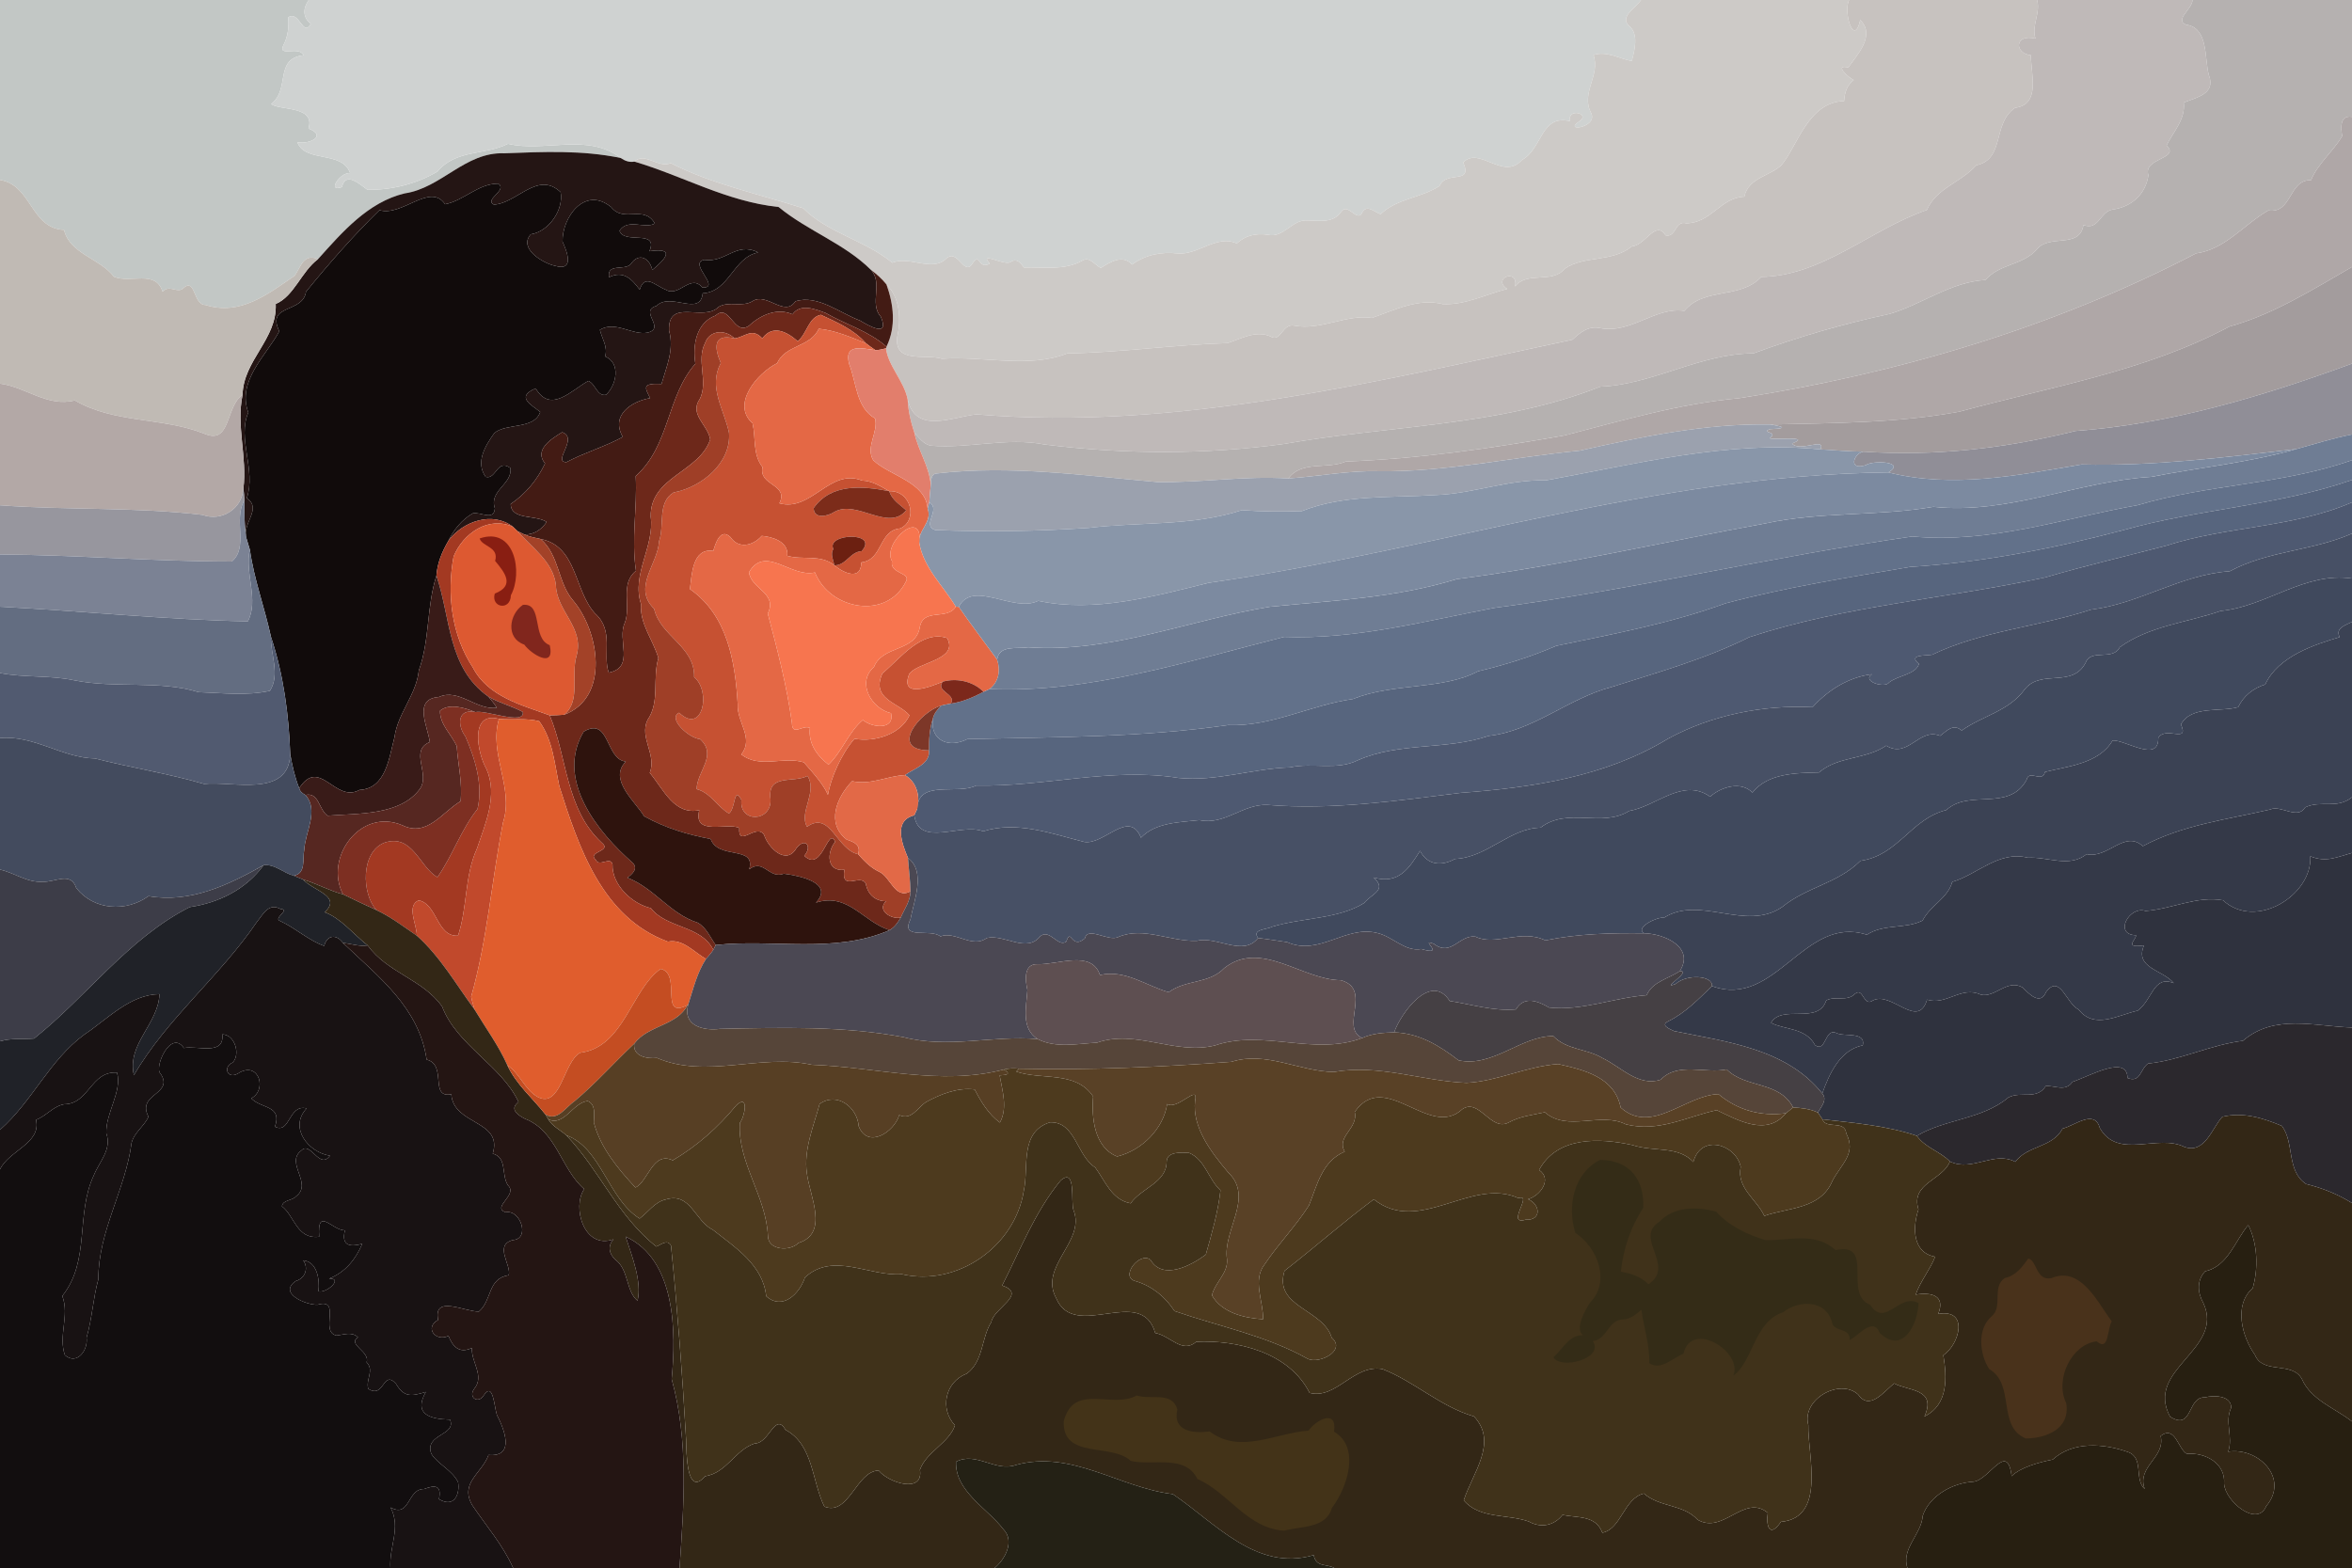 <?xml version="1.0" encoding="UTF-8" ?>
<!DOCTYPE svg PUBLIC "-//W3C//DTD SVG 1.1//EN" "http://www.w3.org/Graphics/SVG/1.1/DTD/svg11.dtd">
<svg width="1000pt" height="667pt" viewBox="0 0 1000 667" version="1.1" xmlns="http://www.w3.org/2000/svg">
<path fill="#c2c7c5" d=" M 0.00 0.00 L 131.26 0.00 C 128.81 3.55 128.61 7.31 132.14 10.16 C 128.79 16.05 127.33 4.33 122.57 7.35 C 122.87 11.58 122.43 15.63 120.40 19.40 C 118.17 24.39 127.16 19.35 129.07 23.49 C 116.44 24.97 123.51 38.01 115.31 44.20 C 118.48 47.09 134.33 44.77 131.15 54.68 C 138.91 57.50 132.23 61.45 126.44 60.49 C 129.77 69.37 145.59 63.92 148.85 73.62 C 144.73 73.08 138.72 82.02 145.37 79.55 C 147.03 72.73 152.91 78.37 156.23 80.71 C 166.51 80.85 177.08 78.22 185.97 72.97 C 193.87 63.48 206.05 66.11 215.98 61.16 C 231.70 64.90 249.84 56.33 263.91 67.19 C 247.41 63.77 230.96 64.56 214.35 65.19 C 197.77 64.56 187.68 79.94 172.08 82.23 C 156.49 85.95 145.52 98.71 135.23 110.18 C 128.97 107.59 127.89 113.59 125.29 117.25 C 114.00 124.98 102.15 134.44 87.34 129.68 C 82.17 129.71 83.10 118.32 78.27 122.27 C 75.61 125.30 72.18 120.65 69.12 124.05 C 66.19 114.48 55.35 120.70 48.42 117.66 C 42.51 109.87 29.68 107.98 27.22 97.76 C 12.97 97.12 13.53 78.73 0.00 76.51 L 0.00 0.00 Z" />
<path fill="#cfd2d1" d=" M 131.26 0.00 L 697.70 0.00 C 695.71 3.29 688.13 7.16 692.82 11.16 C 696.78 14.63 695.00 21.31 693.79 25.93 C 688.38 25.00 683.19 21.50 677.49 23.39 C 680.58 32.06 671.90 39.58 676.51 48.08 C 679.52 54.31 664.18 56.31 671.59 51.54 C 676.43 48.24 666.02 45.70 667.62 51.56 C 655.06 48.39 655.85 63.31 647.06 68.04 C 639.08 77.02 628.99 61.94 622.11 69.10 C 626.30 78.77 614.89 72.30 612.09 79.04 C 604.29 84.20 594.11 84.30 587.00 91.07 C 584.01 90.00 580.87 86.45 578.87 90.96 C 576.57 93.99 573.03 86.04 570.16 90.12 C 566.79 95.06 560.73 93.77 555.56 93.72 C 549.15 93.50 545.66 101.43 538.98 99.82 C 534.04 99.09 529.43 100.14 525.85 103.52 C 517.36 99.67 509.55 108.37 500.96 107.80 C 493.87 106.94 487.02 108.29 481.32 112.50 C 477.36 108.06 471.99 111.41 468.03 113.96 C 465.48 112.67 463.12 108.78 459.99 110.93 C 452.50 115.12 443.54 113.45 435.37 113.76 C 433.81 111.68 432.24 109.61 429.57 111.49 C 426.75 113.01 416.02 106.61 420.83 112.07 C 415.72 115.07 416.84 106.54 413.27 112.37 C 409.70 117.33 407.06 105.26 402.17 110.11 C 396.27 115.70 386.82 108.77 379.35 111.71 C 367.83 102.21 351.79 99.00 341.49 88.56 C 322.87 82.55 302.22 78.18 285.19 69.36 C 279.91 71.70 274.13 64.48 269.74 68.72 C 267.61 69.14 265.63 68.39 263.91 67.19 C 249.84 56.33 231.70 64.90 215.98 61.16 C 206.05 66.11 193.87 63.48 185.97 72.97 C 177.08 78.22 166.51 80.85 156.23 80.71 C 152.91 78.37 147.03 72.73 145.37 79.55 C 138.72 82.02 144.73 73.08 148.85 73.62 C 145.59 63.92 129.77 69.37 126.44 60.49 C 132.23 61.45 138.91 57.50 131.15 54.68 C 134.33 44.77 118.48 47.09 115.31 44.20 C 123.51 38.01 116.44 24.97 129.07 23.49 C 127.16 19.35 118.17 24.39 120.40 19.40 C 122.43 15.63 122.87 11.58 122.57 7.35 C 127.33 4.33 128.79 16.05 132.14 10.16 C 128.61 7.31 128.81 3.55 131.26 0.00 Z" />
<path fill="#cdcac7" d=" M 697.70 0.00 L 786.15 0.00 C 783.64 5.16 788.24 20.40 790.92 8.50 C 797.68 15.17 789.26 23.69 785.83 28.71 C 779.68 27.17 785.63 32.87 788.13 34.02 C 785.15 36.37 784.27 39.46 784.06 42.96 C 768.75 43.44 764.29 61.94 757.54 70.07 C 752.90 74.85 743.32 75.45 741.65 83.63 C 731.39 84.05 727.73 94.76 716.96 94.97 C 711.96 93.63 712.80 101.11 708.16 100.08 C 703.91 93.32 699.62 104.34 693.81 104.78 C 685.33 111.70 673.66 108.48 665.28 114.27 C 660.03 120.82 649.03 115.16 644.18 121.84 C 645.71 113.78 634.03 118.45 640.85 122.86 C 631.79 125.16 622.94 129.77 613.48 129.33 C 603.03 126.70 593.16 131.75 583.32 135.20 C 572.44 133.52 561.55 140.63 550.28 138.47 C 545.12 137.41 544.64 145.90 540.08 143.02 C 533.85 140.38 527.73 144.03 521.89 145.91 C 499.36 146.58 476.57 149.92 453.77 150.28 C 437.47 156.77 418.08 151.32 400.43 152.55 C 393.85 150.39 380.15 154.86 381.47 143.41 C 383.13 135.88 382.79 126.78 376.90 120.96 C 374.98 118.57 372.69 116.52 370.24 114.71 C 358.97 103.54 343.47 98.24 331.03 88.03 C 309.05 85.74 290.32 74.82 269.74 68.72 C 274.13 64.48 279.91 71.70 285.19 69.36 C 302.22 78.18 322.87 82.55 341.49 88.56 C 351.79 99.00 367.83 102.21 379.35 111.71 C 386.82 108.77 396.27 115.70 402.17 110.11 C 407.06 105.26 409.70 117.33 413.27 112.37 C 416.84 106.54 415.72 115.07 420.83 112.07 C 416.02 106.61 426.75 113.01 429.57 111.49 C 432.24 109.61 433.81 111.68 435.37 113.76 C 443.54 113.45 452.50 115.12 459.99 110.93 C 463.12 108.78 465.48 112.67 468.03 113.96 C 471.99 111.41 477.36 108.06 481.32 112.50 C 487.02 108.29 493.87 106.94 500.96 107.80 C 509.55 108.37 517.36 99.67 525.85 103.52 C 529.43 100.14 534.04 99.09 538.98 99.82 C 545.66 101.43 549.15 93.50 555.56 93.72 C 560.73 93.77 566.79 95.06 570.16 90.12 C 573.03 86.04 576.57 93.99 578.87 90.96 C 580.87 86.45 584.01 90.00 587.00 91.07 C 594.11 84.30 604.29 84.20 612.09 79.04 C 614.89 72.30 626.30 78.77 622.11 69.10 C 628.99 61.94 639.08 77.02 647.06 68.04 C 655.85 63.31 655.06 48.39 667.62 51.56 C 666.02 45.70 676.43 48.24 671.59 51.54 C 664.18 56.31 679.52 54.31 676.51 48.08 C 671.90 39.58 680.58 32.06 677.49 23.39 C 683.19 21.50 688.38 25.00 693.79 25.93 C 695.00 21.31 696.78 14.63 692.82 11.16 C 688.13 7.16 695.71 3.29 697.70 0.00 Z" />
<path fill="#c7c2bf" d=" M 786.15 0.00 L 866.10 0.00 C 867.70 5.62 863.57 10.99 865.44 16.43 C 856.48 14.15 856.32 22.71 863.44 23.47 C 863.60 32.13 867.58 44.44 856.73 45.85 C 846.89 52.59 852.65 67.65 840.23 70.28 C 833.76 77.64 823.34 79.89 819.24 89.29 C 795.48 97.45 774.70 117.43 748.83 117.75 C 740.13 127.30 724.50 122.01 716.14 132.19 C 703.73 130.37 693.39 142.12 680.23 139.51 C 675.30 138.43 671.70 141.55 668.53 144.46 C 585.46 162.09 501.05 183.34 415.18 176.21 C 404.81 177.30 389.37 184.74 385.92 169.93 C 384.45 162.09 377.55 155.59 376.70 148.13 L 376.91 147.43 C 381.07 138.84 379.98 129.57 376.90 120.96 C 382.79 126.78 383.13 135.88 381.47 143.41 C 380.15 154.86 393.85 150.39 400.43 152.55 C 418.08 151.32 437.47 156.77 453.77 150.28 C 476.57 149.92 499.36 146.58 521.89 145.91 C 527.73 144.03 533.85 140.38 540.08 143.02 C 544.64 145.90 545.12 137.41 550.28 138.47 C 561.55 140.63 572.44 133.52 583.32 135.20 C 593.16 131.75 603.03 126.70 613.48 129.33 C 622.94 129.77 631.79 125.16 640.85 122.86 C 634.03 118.45 645.71 113.78 644.18 121.84 C 649.03 115.16 660.03 120.82 665.28 114.27 C 673.66 108.48 685.33 111.70 693.81 104.78 C 699.62 104.34 703.91 93.32 708.16 100.08 C 712.80 101.11 711.96 93.63 716.96 94.97 C 727.73 94.76 731.39 84.05 741.65 83.63 C 743.32 75.45 752.90 74.85 757.54 70.07 C 764.29 61.94 768.75 43.44 784.06 42.96 C 784.27 39.46 785.15 36.37 788.13 34.02 C 785.63 32.87 779.68 27.17 785.83 28.71 C 789.26 23.69 797.68 15.17 790.92 8.50 C 788.24 20.40 783.64 5.16 786.15 0.00 Z" />
<path fill="#bfb9b8" d=" M 866.10 0.00 L 932.18 0.00 C 932.16 3.80 924.41 8.41 929.42 10.50 C 939.15 11.83 937.14 24.94 939.16 31.99 C 942.20 40.04 933.74 41.42 928.46 43.61 C 929.27 50.72 924.05 55.99 921.16 61.80 C 927.13 67.75 910.99 67.04 913.44 74.53 C 912.22 82.70 906.19 88.03 898.16 89.12 C 892.86 89.98 892.29 98.24 885.82 95.67 C 884.25 105.98 871.34 99.37 866.05 106.01 C 860.12 112.84 850.25 112.07 844.14 119.05 C 829.40 119.90 817.37 129.32 803.51 133.47 C 783.74 137.68 764.48 143.27 745.51 150.27 C 722.78 150.34 702.49 163.61 680.40 164.43 C 637.73 181.34 590.70 180.82 545.95 188.79 C 512.08 193.39 477.93 193.22 444.08 189.02 C 428.02 185.84 411.72 190.94 395.57 189.50 C 392.59 188.79 390.74 186.16 388.77 184.03 C 387.23 179.47 386.16 174.75 385.92 169.93 C 389.37 184.74 404.81 177.30 415.18 176.21 C 501.05 183.34 585.46 162.09 668.53 144.46 C 671.70 141.55 675.30 138.43 680.23 139.51 C 693.39 142.12 703.73 130.37 716.14 132.19 C 724.50 122.01 740.13 127.30 748.83 117.75 C 774.70 117.43 795.48 97.45 819.24 89.29 C 823.34 79.89 833.76 77.64 840.23 70.28 C 852.65 67.65 846.89 52.59 856.73 45.85 C 867.58 44.44 863.60 32.13 863.44 23.47 C 856.32 22.71 856.48 14.15 865.44 16.43 C 863.57 10.99 867.70 5.62 866.10 0.00 Z" />
<path fill="#b5b1b0" d=" M 932.18 0.00 L 1000.00 0.00 L 1000.00 49.68 C 994.76 48.85 995.24 54.35 995.83 57.87 C 991.97 64.39 985.31 69.83 982.61 76.59 C 972.95 76.34 974.70 90.95 964.40 89.50 C 954.16 95.34 946.11 106.08 933.70 107.74 C 873.37 139.22 806.39 158.94 739.34 169.36 C 714.04 171.63 689.66 178.85 665.16 185.18 C 634.34 190.61 603.47 195.10 572.17 196.27 C 564.22 199.72 553.52 195.73 547.72 203.47 C 529.12 202.26 510.57 205.35 491.99 204.99 C 460.87 202.23 429.57 197.72 398.33 201.34 C 395.70 201.53 395.97 204.19 395.74 206.16 C 395.12 198.27 390.38 191.66 388.77 184.03 C 390.74 186.16 392.59 188.79 395.57 189.50 C 411.72 190.94 428.02 185.84 444.08 189.02 C 477.93 193.22 512.08 193.39 545.95 188.79 C 590.70 180.82 637.73 181.34 680.40 164.43 C 702.49 163.61 722.78 150.34 745.51 150.27 C 764.48 143.27 783.74 137.68 803.51 133.47 C 817.37 129.32 829.40 119.90 844.14 119.05 C 850.25 112.07 860.12 112.84 866.05 106.01 C 871.34 99.37 884.25 105.98 885.82 95.67 C 892.29 98.24 892.86 89.98 898.16 89.12 C 906.19 88.03 912.22 82.70 913.44 74.53 C 910.99 67.04 927.13 67.75 921.16 61.80 C 924.05 55.99 929.27 50.72 928.46 43.61 C 933.74 41.42 942.20 40.04 939.16 31.99 C 937.14 24.94 939.15 11.83 929.42 10.50 C 924.41 8.41 932.16 3.80 932.18 0.00 Z" />
<path fill="#afa7a7" d=" M 995.83 57.87 C 995.24 54.35 994.76 48.85 1000.00 49.68 L 1000.00 113.52 C 983.27 123.13 966.55 133.71 947.88 138.87 C 912.45 157.83 871.72 164.50 833.08 175.06 C 806.58 179.94 779.53 179.89 752.71 180.52 C 725.27 180.01 698.14 185.69 671.54 191.66 C 643.04 194.40 615.02 200.75 586.35 200.40 C 573.43 200.03 560.64 202.58 547.72 203.47 C 553.52 195.73 564.22 199.72 572.17 196.27 C 603.47 195.10 634.34 190.61 665.16 185.18 C 689.66 178.85 714.04 171.63 739.34 169.36 C 806.39 158.94 873.37 139.22 933.70 107.74 C 946.11 106.08 954.16 95.34 964.40 89.50 C 974.70 90.95 972.95 76.34 982.61 76.59 C 985.31 69.83 991.97 64.39 995.83 57.87 Z" />
<path fill="#241514" d=" M 214.35 65.19 C 230.96 64.56 247.41 63.77 263.91 67.19 C 265.63 68.39 267.61 69.14 269.74 68.72 C 290.32 74.82 309.05 85.74 331.03 88.03 C 343.47 98.24 358.97 103.54 370.24 114.71 C 375.65 120.35 369.42 129.06 374.49 134.66 C 378.44 143.90 369.06 138.38 365.67 136.33 C 357.08 133.14 347.53 125.15 338.18 128.14 C 333.55 135.10 326.09 124.20 320.03 128.03 C 315.60 130.85 310.07 127.83 305.53 130.51 C 299.13 137.10 283.92 126.45 284.46 140.59 C 286.70 148.55 283.49 155.56 281.25 163.28 C 272.79 162.91 274.18 164.76 276.42 169.31 C 268.27 170.70 259.47 176.77 264.82 185.81 C 257.31 189.90 248.52 192.47 240.80 196.54 C 234.78 196.40 246.11 186.32 239.02 183.81 C 234.51 186.54 226.91 191.30 231.74 197.08 C 228.39 204.11 223.59 209.92 217.14 214.33 C 217.27 221.28 227.87 218.84 232.42 221.96 C 230.26 225.22 226.90 227.48 222.91 227.28 C 221.94 226.85 220.98 226.38 220.04 225.88 C 219.41 225.23 218.75 224.60 218.07 224.00 C 209.36 217.29 196.77 221.69 190.67 229.93 C 192.95 225.21 196.46 220.91 201.03 218.29 C 204.33 217.57 209.99 221.69 210.42 216.17 C 207.74 208.67 218.07 205.79 216.98 199.01 C 211.28 194.97 211.01 204.07 206.49 202.79 C 202.02 196.51 206.37 189.51 210.17 184.16 C 215.38 179.79 227.07 182.77 229.69 175.18 C 226.05 172.18 219.02 168.86 227.75 165.16 C 234.18 176.07 242.95 165.88 250.15 161.98 C 253.24 163.25 253.86 168.70 257.69 167.87 C 262.07 163.74 264.07 154.40 257.29 151.59 C 258.49 147.33 255.94 144.08 255.05 140.24 C 261.76 136.24 268.82 142.74 275.38 141.44 C 283.23 139.41 271.43 132.36 279.12 130.08 C 285.14 124.03 297.72 134.85 298.78 124.73 C 310.12 124.06 311.61 109.55 322.34 107.36 C 313.01 102.59 308.60 111.88 299.43 110.49 C 292.36 111.88 306.89 122.45 298.69 122.28 C 293.42 116.16 288.68 126.73 282.94 123.14 C 278.56 121.43 274.16 116.23 271.98 123.18 C 268.77 118.88 265.15 114.82 258.96 117.89 C 257.91 111.74 265.67 115.28 268.22 112.26 C 271.56 107.27 276.17 109.67 277.35 114.80 C 282.63 110.42 287.70 105.15 276.12 106.83 C 280.11 97.27 265.37 104.14 263.40 98.12 C 266.91 92.70 274.30 97.54 278.42 95.03 C 273.71 86.93 265.26 94.92 259.88 88.10 C 248.59 78.84 238.96 92.53 239.17 102.77 C 240.89 106.49 244.58 115.53 236.04 113.06 C 230.80 111.95 220.33 105.64 225.66 99.65 C 233.51 98.41 239.72 89.07 238.36 81.71 C 228.54 72.45 219.83 86.53 209.97 87.00 C 205.71 84.82 215.97 80.91 211.84 78.09 C 203.28 78.06 197.27 85.32 189.23 86.84 C 182.81 77.45 171.06 92.25 161.33 89.38 C 150.50 99.95 139.84 112.06 130.11 124.07 C 128.73 133.41 113.06 129.16 118.76 140.88 C 113.10 151.29 100.64 162.07 105.58 175.42 C 100.72 186.47 109.01 199.83 104.93 211.84 C 111.67 216.46 102.60 222.65 104.85 229.14 C 103.73 223.75 104.02 218.23 103.88 212.77 C 103.86 211.09 103.67 209.41 103.49 207.74 C 105.13 194.38 100.37 181.16 103.12 167.95 C 103.42 153.22 117.90 144.20 117.23 129.27 C 125.10 125.90 128.07 115.52 135.23 110.18 C 145.52 98.71 156.49 85.95 172.08 82.23 C 187.68 79.94 197.77 64.56 214.35 65.19 Z" />
<path fill="#c0bab4" d=" M 0.00 76.51 C 13.53 78.73 12.97 97.12 27.22 97.76 C 29.68 107.98 42.51 109.87 48.42 117.66 C 55.35 120.70 66.19 114.48 69.12 124.05 C 72.18 120.65 75.61 125.30 78.27 122.27 C 83.10 118.32 82.17 129.71 87.34 129.68 C 102.15 134.44 114.00 124.98 125.29 117.25 C 127.89 113.59 128.97 107.59 135.23 110.18 C 128.07 115.52 125.10 125.90 117.23 129.27 C 117.90 144.20 103.42 153.22 103.12 167.95 C 95.75 172.79 98.35 189.55 86.68 184.36 C 69.01 177.38 48.64 180.09 31.81 170.28 C 20.17 173.24 10.94 164.56 0.00 163.14 L 0.00 76.51 Z" />
<path fill="#110b0b" d=" M 189.23 86.84 C 197.27 85.32 203.28 78.06 211.84 78.09 C 215.97 80.91 205.71 84.82 209.97 87.00 C 219.83 86.53 228.54 72.45 238.36 81.71 C 239.72 89.07 233.51 98.41 225.66 99.65 C 220.33 105.64 230.80 111.95 236.04 113.06 C 244.58 115.53 240.89 106.49 239.17 102.77 C 238.96 92.53 248.59 78.84 259.88 88.10 C 265.26 94.92 273.71 86.93 278.42 95.03 C 274.30 97.54 266.91 92.70 263.40 98.12 C 265.37 104.14 280.11 97.27 276.12 106.83 C 287.70 105.15 282.63 110.42 277.35 114.80 C 276.17 109.67 271.56 107.27 268.22 112.26 C 265.67 115.28 257.91 111.74 258.96 117.89 C 265.15 114.82 268.77 118.88 271.98 123.18 C 274.16 116.23 278.56 121.43 282.94 123.14 C 288.68 126.73 293.42 116.16 298.69 122.28 C 306.89 122.45 292.36 111.88 299.43 110.49 C 308.60 111.88 313.01 102.59 322.34 107.36 C 311.61 109.55 310.12 124.06 298.78 124.73 C 297.72 134.85 285.14 124.03 279.12 130.08 C 271.43 132.36 283.23 139.41 275.38 141.44 C 268.82 142.74 261.76 136.24 255.05 140.24 C 255.94 144.08 258.49 147.33 257.29 151.59 C 264.07 154.40 262.07 163.74 257.69 167.87 C 253.86 168.70 253.24 163.25 250.15 161.98 C 242.95 165.88 234.18 176.07 227.75 165.16 C 219.02 168.86 226.05 172.18 229.69 175.18 C 227.07 182.77 215.38 179.79 210.17 184.16 C 206.37 189.51 202.02 196.51 206.49 202.79 C 211.01 204.07 211.28 194.97 216.98 199.01 C 218.07 205.79 207.74 208.67 210.42 216.17 C 209.99 221.69 204.33 217.57 201.03 218.29 C 196.46 220.91 192.95 225.21 190.67 229.93 C 187.99 234.50 185.91 239.45 185.56 244.81 C 181.31 257.94 182.80 272.06 178.08 285.10 C 177.00 295.55 169.06 303.30 167.72 313.56 C 165.42 322.03 164.18 335.37 152.83 335.92 C 142.52 341.70 135.92 321.70 127.21 335.21 C 125.38 330.56 124.25 325.67 123.40 320.76 C 122.78 303.73 120.58 287.03 115.19 270.75 C 112.50 258.32 108.01 246.36 106.23 233.73 C 105.82 232.18 105.25 230.69 104.85 229.14 C 102.60 222.65 111.67 216.46 104.93 211.84 C 109.01 199.83 100.72 186.47 105.58 175.42 C 100.64 162.07 113.10 151.29 118.76 140.88 C 113.06 129.16 128.73 133.41 130.11 124.07 C 139.84 112.06 150.50 99.95 161.33 89.38 C 171.06 92.25 182.81 77.45 189.23 86.84 Z" />
<path fill="#a39c9d" d=" M 947.88 138.87 C 966.55 133.71 983.27 123.13 1000.00 113.52 L 1000.00 154.62 C 961.96 168.53 923.01 180.31 882.37 183.28 C 852.77 190.66 822.78 194.13 792.19 192.07 C 786.10 192.02 780.05 191.45 773.98 191.11 C 776.45 185.71 765.01 192.50 761.92 188.58 C 770.97 185.19 753.16 187.25 752.43 186.34 C 756.48 183.41 748.26 184.17 752.54 182.50 C 762.59 182.12 755.12 180.89 752.71 180.52 C 779.53 179.89 806.58 179.94 833.08 175.06 C 871.72 164.50 912.45 157.83 947.88 138.87 Z" />
<path fill="#431b14" d=" M 370.24 114.71 C 372.69 116.52 374.98 118.57 376.90 120.96 C 379.98 129.57 381.07 138.84 376.91 147.43 C 369.35 140.74 359.70 138.06 350.99 133.08 C 346.50 131.43 340.29 128.92 336.96 133.68 C 330.43 130.72 323.29 133.99 318.40 138.55 C 311.86 142.98 310.22 128.74 304.22 134.21 C 295.97 137.23 294.38 146.98 295.66 154.67 C 283.42 168.49 284.84 189.46 270.29 202.44 C 271.02 216.13 268.30 229.21 270.40 242.73 C 263.52 248.28 268.38 257.53 265.69 264.79 C 262.14 272.02 270.20 283.79 258.81 286.05 C 256.11 278.32 261.18 268.25 253.07 260.95 C 244.13 251.44 245.50 232.22 229.84 229.22 C 227.50 228.70 225.11 228.27 222.91 227.28 C 226.90 227.48 230.26 225.22 232.42 221.96 C 227.87 218.84 217.27 221.28 217.14 214.33 C 223.59 209.92 228.39 204.11 231.74 197.08 C 226.91 191.30 234.51 186.54 239.02 183.81 C 246.11 186.32 234.78 196.40 240.80 196.54 C 248.52 192.47 257.31 189.90 264.82 185.81 C 259.47 176.77 268.27 170.70 276.42 169.31 C 274.18 164.76 272.79 162.91 281.25 163.28 C 283.49 155.56 286.70 148.55 284.46 140.59 C 283.92 126.45 299.13 137.10 305.53 130.51 C 310.07 127.83 315.60 130.85 320.03 128.03 C 326.09 124.20 333.55 135.10 338.18 128.14 C 347.53 125.15 357.08 133.14 365.67 136.33 C 369.06 138.38 378.44 143.90 374.49 134.66 C 369.42 129.06 375.65 120.35 370.24 114.71 Z" />
<path fill="#6d281a" d=" M 336.96 133.68 C 340.29 128.92 346.50 131.43 350.99 133.08 C 359.70 138.06 369.35 140.74 376.91 147.43 L 376.70 148.13 C 375.21 148.48 373.71 148.91 372.18 148.90 C 370.78 147.96 369.44 146.96 368.12 145.94 C 363.11 140.14 355.78 137.05 348.99 133.87 C 343.69 134.94 343.11 141.99 339.17 145.10 C 334.45 140.98 328.53 137.95 324.11 143.90 C 319.73 139.16 316.89 143.27 312.29 143.92 C 308.49 140.05 301.77 140.24 299.80 145.83 C 295.90 153.34 301.21 161.96 297.62 169.53 C 292.81 176.26 301.02 180.64 301.96 186.90 C 297.19 200.98 276.40 202.62 276.66 219.69 C 278.36 232.35 268.41 244.24 272.53 256.82 C 271.93 265.40 277.79 272.27 279.93 279.90 C 277.30 288.64 280.69 298.37 275.30 306.19 C 271.73 313.82 279.29 320.82 276.27 328.67 C 282.26 335.85 286.61 346.67 297.31 344.56 C 294.55 355.75 309.31 349.61 314.32 352.09 C 313.72 360.84 321.62 349.83 324.87 355.04 C 326.74 360.77 334.41 368.12 338.64 360.63 C 342.33 355.96 345.51 359.86 341.96 363.93 C 349.66 371.40 351.98 350.95 355.10 357.96 C 351.41 362.54 351.48 370.81 359.00 369.87 C 357.52 379.41 365.90 371.28 368.12 375.79 C 368.89 380.25 372.07 383.23 376.70 383.24 C 372.64 387.17 379.04 391.09 382.97 390.21 C 381.79 392.27 380.35 394.32 378.25 395.54 C 367.06 392.11 360.58 379.40 346.92 383.85 C 354.66 375.49 340.25 372.45 333.25 371.54 C 327.04 374.03 324.66 364.98 318.55 369.67 C 321.48 359.39 305.33 365.70 302.15 356.79 C 292.45 354.91 283.42 352.36 273.86 347.13 C 270.20 340.90 258.48 331.49 266.09 323.85 C 257.32 323.01 259.30 304.51 248.16 311.14 C 236.07 331.44 253.94 353.80 269.09 366.97 C 271.40 369.50 268.75 371.75 266.76 373.26 C 278.01 377.54 284.92 388.65 296.57 392.35 C 300.31 394.39 301.93 398.57 304.31 401.87 C 304.05 402.39 303.54 403.42 303.28 403.93 C 298.10 393.45 283.41 394.86 276.74 386.19 C 268.73 384.35 260.14 376.32 260.42 367.59 C 259.65 363.98 254.58 368.89 253.32 365.66 C 249.28 362.09 260.66 362.09 255.76 358.29 C 240.43 343.97 241.23 322.22 233.73 304.20 C 235.77 304.14 237.82 304.14 239.85 303.95 C 259.38 296.59 254.83 268.44 243.62 255.31 C 237.06 247.70 237.87 236.02 229.84 229.22 C 245.50 232.22 244.13 251.44 253.07 260.95 C 261.18 268.25 256.11 278.32 258.81 286.05 C 270.20 283.79 262.14 272.02 265.69 264.79 C 268.38 257.53 263.52 248.28 270.40 242.73 C 268.30 229.21 271.02 216.13 270.29 202.44 C 284.84 189.46 283.42 168.49 295.66 154.67 C 294.38 146.98 295.97 137.23 304.22 134.21 C 310.22 128.74 311.86 142.98 318.40 138.55 C 323.29 133.99 330.43 130.72 336.96 133.68 Z" />
<path fill="#c65132" d=" M 339.17 145.10 C 343.11 141.99 343.69 134.94 348.99 133.87 C 355.78 137.05 363.11 140.14 368.12 145.94 C 361.64 143.34 355.13 140.48 348.11 139.80 C 344.72 147.61 333.80 146.63 330.46 154.43 C 322.18 158.49 310.66 171.82 319.98 180.03 C 321.40 186.31 319.98 193.29 324.21 198.66 C 322.42 206.67 335.48 205.68 331.38 214.03 C 344.99 217.80 352.86 198.90 366.52 204.35 C 370.85 204.48 374.45 206.84 378.06 208.87 C 366.73 206.68 353.40 205.44 345.95 216.06 C 346.03 220.91 351.95 219.54 354.70 217.71 C 364.29 212.25 377.67 226.31 385.30 217.01 C 382.58 214.57 379.22 212.57 378.06 208.87 C 387.40 208.51 390.39 221.20 382.80 224.71 C 373.45 225.55 375.50 238.04 366.18 239.18 C 366.18 247.03 358.72 243.77 354.76 240.41 C 359.78 240.45 361.39 234.68 366.33 234.38 C 373.99 225.90 351.14 226.79 354.30 233.46 C 352.95 235.65 354.32 238.15 354.76 240.41 C 348.96 235.58 341.21 238.31 334.71 236.35 C 335.44 230.23 328.10 228.23 323.87 227.89 C 320.20 232.06 314.07 233.61 310.56 228.41 C 306.33 224.33 304.21 231.05 303.26 234.28 C 294.24 232.85 294.15 244.78 293.33 250.52 C 309.34 261.61 312.58 281.50 313.66 299.49 C 313.19 307.09 320.74 313.93 315.14 320.83 C 323.14 327.00 332.96 321.49 341.76 324.19 C 345.83 328.78 350.24 333.76 352.00 338.01 C 353.21 330.96 357.59 320.77 363.29 314.16 C 371.95 315.72 382.99 312.25 386.69 304.18 C 381.78 298.56 370.22 297.38 375.17 286.37 C 382.69 280.08 391.89 267.75 402.67 271.32 C 407.84 280.69 389.94 281.51 386.56 286.64 C 382.41 297.43 396.25 291.80 400.88 289.87 C 397.46 294.09 406.91 295.11 404.25 299.22 C 402.86 299.49 401.48 299.72 400.12 300.07 C 391.45 302.56 377.68 318.90 394.99 319.11 C 395.49 325.03 388.73 326.72 384.79 329.61 C 376.76 330.05 370.57 333.89 362.28 332.21 C 355.77 338.96 351.07 350.14 359.99 357.04 C 363.10 358.04 366.14 359.30 364.84 363.25 C 355.70 361.31 353.02 344.51 343.12 351.58 C 339.55 345.38 347.69 336.91 343.32 329.95 C 337.51 333.13 326.10 328.79 327.60 339.81 C 328.19 349.63 314.14 350.09 315.24 340.17 C 311.86 333.87 312.90 343.74 309.92 345.95 C 304.89 342.98 302.12 337.12 296.20 335.58 C 296.25 328.06 305.19 321.24 297.69 314.33 C 292.79 313.90 283.69 305.41 288.75 303.08 C 298.70 312.66 302.50 294.11 295.13 287.92 C 295.50 274.84 280.81 270.68 278.11 258.89 C 268.79 249.82 279.71 239.98 280.21 230.17 C 282.62 223.53 279.32 213.68 286.41 209.42 C 298.05 207.27 310.94 197.03 309.96 184.05 C 307.90 174.13 300.95 164.62 306.47 154.39 C 303.67 147.96 303.09 141.69 312.29 143.92 C 316.89 143.27 319.73 139.16 324.11 143.90 C 328.53 137.95 334.45 140.98 339.17 145.10 Z" />
<path fill="#e46845" d=" M 330.46 154.43 C 333.80 146.63 344.72 147.61 348.11 139.80 C 355.13 140.48 361.64 143.34 368.12 145.94 C 369.44 146.96 370.78 147.96 372.18 148.90 C 366.80 148.24 358.57 145.82 361.09 154.93 C 364.23 162.91 363.95 173.25 372.05 177.96 C 373.56 183.72 367.86 190.21 371.30 195.73 C 378.35 202.43 393.51 204.90 394.42 216.27 C 396.54 222.25 390.00 225.51 390.88 231.06 C 392.73 215.24 374.75 231.01 379.27 238.65 C 378.14 243.97 387.27 243.47 385.26 247.14 C 377.15 263.87 352.78 259.35 346.50 243.44 C 336.38 245.84 325.33 231.52 318.45 243.37 C 319.40 250.59 330.73 252.12 326.44 260.92 C 330.52 276.30 334.53 291.53 336.71 307.42 C 336.82 313.40 341.40 307.95 344.35 309.57 C 343.61 316.32 347.36 321.29 352.26 325.17 C 358.01 319.67 360.92 311.08 366.88 306.18 C 370.61 309.45 380.45 310.66 378.85 303.29 C 370.52 301.35 364.03 290.26 371.60 283.61 C 375.24 274.39 389.21 277.24 391.04 266.91 C 392.45 258.23 402.69 264.02 406.38 258.00 C 406.70 258.01 407.33 258.04 407.65 258.06 C 412.87 265.68 418.53 272.99 423.94 280.47 C 425.49 285.15 424.64 290.01 420.71 293.03 C 419.86 293.41 419.02 293.80 418.18 294.21 C 413.80 289.73 406.83 288.23 400.88 289.87 C 396.25 291.80 382.41 297.43 386.56 286.64 C 389.94 281.51 407.84 280.69 402.67 271.32 C 391.89 267.75 382.69 280.08 375.17 286.37 C 370.22 297.38 381.78 298.56 386.69 304.18 C 382.99 312.25 371.95 315.72 363.29 314.16 C 357.59 320.77 353.21 330.96 352.00 338.01 C 350.24 333.76 345.83 328.78 341.76 324.19 C 332.96 321.49 323.14 327.00 315.14 320.83 C 320.74 313.93 313.19 307.09 313.66 299.49 C 312.58 281.50 309.34 261.61 293.33 250.52 C 294.15 244.78 294.24 232.85 303.26 234.28 C 304.21 231.05 306.33 224.33 310.56 228.41 C 314.07 233.61 320.20 232.06 323.87 227.89 C 328.10 228.23 335.44 230.23 334.71 236.35 C 341.21 238.31 348.96 235.58 354.76 240.41 C 358.72 243.77 366.18 247.03 366.18 239.18 C 375.50 238.04 373.45 225.55 382.80 224.71 C 390.39 221.20 387.40 208.51 378.06 208.87 C 374.45 206.84 370.85 204.48 366.52 204.35 C 352.86 198.90 344.99 217.80 331.38 214.03 C 335.48 205.68 322.42 206.67 324.21 198.66 C 319.98 193.29 321.40 186.31 319.98 180.03 C 310.66 171.82 322.18 158.49 330.46 154.43 Z" />
<path fill="#9f3f27" d=" M 299.80 145.83 C 301.77 140.24 308.49 140.05 312.29 143.92 C 303.09 141.69 303.67 147.96 306.47 154.39 C 300.95 164.62 307.90 174.13 309.96 184.05 C 310.94 197.03 298.05 207.27 286.41 209.42 C 279.32 213.68 282.62 223.53 280.21 230.17 C 279.71 239.98 268.79 249.82 278.11 258.89 C 280.81 270.68 295.50 274.84 295.13 287.92 C 302.50 294.11 298.70 312.66 288.75 303.08 C 283.69 305.41 292.79 313.90 297.69 314.33 C 305.19 321.24 296.25 328.06 296.20 335.58 C 302.12 337.12 304.89 342.98 309.92 345.95 C 312.90 343.74 311.86 333.87 315.24 340.17 C 314.14 350.09 328.19 349.63 327.60 339.81 C 326.10 328.79 337.51 333.13 343.32 329.95 C 347.69 336.91 339.55 345.38 343.12 351.58 C 353.02 344.51 355.70 361.31 364.84 363.25 C 367.40 366.10 370.07 368.92 373.58 370.61 C 378.75 372.75 380.35 382.64 387.09 379.05 C 387.11 383.14 384.52 386.58 382.97 390.21 C 379.04 391.09 372.64 387.17 376.70 383.24 C 372.07 383.23 368.89 380.25 368.12 375.79 C 365.90 371.28 357.52 379.41 359.00 369.87 C 351.48 370.81 351.41 362.54 355.10 357.96 C 351.98 350.95 349.66 371.40 341.96 363.93 C 345.51 359.86 342.33 355.96 338.64 360.63 C 334.41 368.12 326.74 360.77 324.87 355.04 C 321.62 349.83 313.72 360.84 314.32 352.09 C 309.31 349.61 294.55 355.75 297.31 344.56 C 286.61 346.67 282.26 335.85 276.27 328.67 C 279.29 320.82 271.73 313.82 275.30 306.19 C 280.69 298.37 277.30 288.64 279.93 279.90 C 277.79 272.27 271.93 265.40 272.53 256.82 C 268.41 244.24 278.36 232.35 276.66 219.69 C 276.40 202.62 297.19 200.98 301.96 186.90 C 301.02 180.64 292.81 176.26 297.62 169.53 C 301.21 161.96 295.90 153.34 299.80 145.83 Z" />
<path fill="#e27e6c" d=" M 361.09 154.93 C 358.57 145.82 366.80 148.24 372.18 148.90 C 373.71 148.91 375.21 148.48 376.70 148.13 C 377.55 155.59 384.45 162.09 385.92 169.93 C 386.16 174.75 387.23 179.47 388.77 184.03 C 390.38 191.66 395.12 198.27 395.74 206.16 C 395.52 208.65 395.24 211.13 395.10 213.62 C 394.93 214.28 394.59 215.61 394.42 216.27 C 393.51 204.90 378.35 202.43 371.30 195.73 C 367.86 190.21 373.56 183.72 372.05 177.96 C 363.95 173.25 364.23 162.91 361.09 154.93 Z" />
<path fill="#908e97" d=" M 882.37 183.28 C 923.01 180.31 961.96 168.53 1000.00 154.62 L 1000.00 184.76 C 991.97 186.33 984.18 188.80 976.31 190.97 C 946.06 194.47 915.66 198.31 885.04 197.52 C 857.74 202.12 830.36 207.78 802.88 200.90 C 810.66 196.19 796.06 195.70 793.31 197.80 C 785.69 200.26 788.02 192.94 792.19 192.07 C 822.78 194.13 852.77 190.66 882.37 183.28 Z" />
<path fill="#b3a8a6" d=" M 0.00 163.14 C 10.94 164.56 20.17 173.24 31.81 170.28 C 48.64 180.09 69.01 177.38 86.68 184.36 C 98.35 189.55 95.75 172.79 103.12 167.95 C 100.37 181.16 105.13 194.38 103.49 207.74 C 102.96 216.30 94.34 221.97 86.02 218.95 C 57.49 215.54 28.46 217.00 0.00 214.87 L 0.00 163.14 Z" />
<path fill="#9ba1ae" d=" M 671.54 191.66 C 698.14 185.69 725.27 180.01 752.71 180.52 C 755.12 180.89 762.59 182.12 752.54 182.50 C 748.26 184.17 756.48 183.41 752.43 186.34 C 753.16 187.25 770.97 185.19 761.92 188.58 C 765.01 192.50 776.45 185.71 773.98 191.11 C 734.45 187.21 695.79 197.36 657.23 204.28 C 641.32 203.84 626.30 209.94 610.49 210.51 C 591.50 211.78 571.55 210.18 553.50 217.35 C 544.99 217.61 536.48 217.59 528.00 216.95 C 506.90 223.87 483.84 221.89 462.85 224.49 C 441.16 225.94 419.31 226.26 397.61 225.40 C 391.70 223.42 400.28 216.58 395.10 213.62 C 395.24 211.13 395.52 208.65 395.74 206.16 C 395.97 204.19 395.70 201.53 398.33 201.34 C 429.57 197.72 460.87 202.23 491.99 204.99 C 510.57 205.35 529.12 202.26 547.72 203.47 C 560.64 202.58 573.43 200.03 586.35 200.40 C 615.02 200.75 643.04 194.40 671.54 191.66 Z" />
<path fill="#6f7d94" d=" M 976.31 190.97 C 984.18 188.80 991.97 186.33 1000.00 184.76 L 1000.00 195.68 C 970.50 206.08 938.69 205.91 908.83 214.83 C 877.07 220.47 845.91 231.27 813.08 228.14 C 753.64 236.62 695.09 250.67 635.48 258.48 C 605.83 264.08 576.30 272.04 545.93 270.85 C 504.93 281.22 462.99 294.79 420.71 293.03 C 424.64 290.01 425.49 285.15 423.94 280.47 C 424.89 274.10 432.40 276.06 437.15 275.27 C 472.45 277.76 505.69 263.59 540.00 258.02 C 566.68 255.38 593.48 254.24 619.34 246.27 C 663.55 240.61 707.07 230.52 750.51 222.60 C 774.02 217.49 798.29 219.62 822.02 215.53 C 853.83 218.89 883.39 204.66 914.63 202.79 C 935.17 198.75 956.14 196.76 976.31 190.97 Z" />
<path fill="#8996a9" d=" M 657.23 204.28 C 695.79 197.36 734.45 187.21 773.98 191.11 C 780.05 191.45 786.10 192.02 792.19 192.07 C 788.02 192.94 785.69 200.26 793.31 197.80 C 796.06 195.70 810.66 196.19 802.88 200.90 C 703.69 201.99 610.85 233.93 513.85 247.86 C 490.41 253.64 465.31 260.65 441.41 255.51 C 430.98 260.75 413.66 246.31 407.65 258.06 C 407.33 258.04 406.70 258.01 406.38 258.00 C 401.05 249.17 392.78 241.60 390.88 231.06 C 390.00 225.51 396.54 222.25 394.42 216.27 C 394.59 215.61 394.93 214.28 395.10 213.62 C 400.28 216.58 391.70 223.42 397.61 225.40 C 419.31 226.26 441.16 225.94 462.85 224.49 C 483.84 221.89 506.90 223.87 528.00 216.95 C 536.48 217.59 544.99 217.61 553.50 217.35 C 571.55 210.18 591.50 211.78 610.49 210.51 C 626.30 209.94 641.32 203.84 657.23 204.28 Z" />
<path fill="#7c8aa0" d=" M 885.04 197.52 C 915.66 198.31 946.06 194.47 976.31 190.97 C 956.14 196.76 935.17 198.75 914.63 202.79 C 883.39 204.66 853.83 218.89 822.02 215.53 C 798.29 219.62 774.02 217.49 750.51 222.60 C 707.07 230.52 663.55 240.61 619.34 246.27 C 593.48 254.24 566.68 255.38 540.00 258.02 C 505.69 263.59 472.45 277.76 437.15 275.27 C 432.40 276.06 424.89 274.10 423.94 280.47 C 418.53 272.99 412.87 265.68 407.65 258.06 C 413.66 246.31 430.98 260.75 441.41 255.51 C 465.31 260.65 490.41 253.64 513.85 247.86 C 610.85 233.93 703.69 201.99 802.88 200.90 C 830.36 207.78 857.74 202.12 885.04 197.52 Z" />
<path fill="#62718a" d=" M 908.83 214.83 C 938.69 205.91 970.50 206.08 1000.00 195.68 L 1000.00 204.09 C 968.44 215.08 934.64 216.41 902.56 225.49 C 872.88 233.31 842.78 239.16 812.08 241.09 C 785.78 245.59 759.40 249.68 733.61 256.58 C 710.16 265.12 685.74 269.62 661.63 274.66 C 650.82 279.34 639.99 282.70 628.44 285.46 C 613.27 293.51 592.52 290.27 575.19 297.27 C 557.16 299.81 540.55 309.07 522.20 308.33 C 485.77 313.62 448.29 313.43 411.30 314.30 C 403.58 318.28 395.49 315.12 396.58 305.77 C 397.01 303.48 398.59 301.71 400.12 300.07 C 401.48 299.72 402.86 299.49 404.25 299.22 C 409.18 298.51 413.81 296.53 418.18 294.21 C 419.02 293.80 419.86 293.41 420.71 293.03 C 462.99 294.79 504.93 281.22 545.93 270.85 C 576.30 272.04 605.83 264.08 635.48 258.48 C 695.09 250.67 753.64 236.62 813.08 228.14 C 845.91 231.27 877.07 220.47 908.83 214.83 Z" />
<path fill="#57657e" d=" M 902.56 225.49 C 934.64 216.41 968.44 215.08 1000.00 204.09 L 1000.00 213.62 C 974.85 224.50 946.84 223.67 921.01 232.05 C 903.85 236.55 886.57 240.56 869.57 245.55 C 827.76 254.53 784.61 257.56 743.82 270.92 C 725.25 280.17 705.01 285.87 685.22 292.14 C 666.93 296.90 651.97 310.82 632.92 312.94 C 614.98 319.06 594.92 315.52 577.30 323.30 C 568.45 327.77 557.99 324.19 548.54 326.33 C 532.43 326.82 517.15 332.45 501.02 330.82 C 472.44 326.25 443.68 334.69 415.03 334.04 C 407.27 338.17 390.27 331.27 389.99 343.96 C 391.29 338.46 389.74 332.56 384.79 329.61 C 388.73 326.72 395.49 325.03 394.99 319.11 C 394.96 314.60 395.16 310.09 396.58 305.77 C 395.49 315.12 403.58 318.28 411.30 314.30 C 448.29 313.43 485.77 313.62 522.20 308.33 C 540.55 309.07 557.16 299.81 575.19 297.27 C 592.52 290.27 613.27 293.51 628.44 285.46 C 639.99 282.70 650.82 279.34 661.63 274.66 C 685.74 269.62 710.16 265.12 733.61 256.58 C 759.40 249.68 785.78 245.59 812.08 241.09 C 842.78 239.16 872.88 233.31 902.56 225.49 Z" />
<path fill="#7c2c1a" d=" M 345.95 216.06 C 353.40 205.44 366.73 206.68 378.06 208.87 C 379.22 212.57 382.58 214.57 385.30 217.01 C 377.67 226.31 364.29 212.25 354.70 217.71 C 351.95 219.54 346.03 220.91 345.95 216.06 Z" />
<path fill="#97969e" d=" M 103.49 207.74 C 103.67 209.41 103.86 211.09 103.88 212.77 C 99.07 220.92 105.81 232.71 98.56 238.80 C 65.70 238.78 32.76 236.01 0.00 235.78 L 0.00 214.87 C 28.46 217.00 57.49 215.54 86.02 218.95 C 94.34 221.97 102.96 216.30 103.49 207.74 Z" />
<path fill="#7b8294" d=" M 98.56 238.80 C 105.81 232.71 99.07 220.92 103.88 212.77 C 104.02 218.23 103.73 223.75 104.85 229.14 C 105.25 230.69 105.82 232.18 106.23 233.73 C 103.96 243.93 110.18 255.18 105.37 264.24 C 70.28 263.54 35.01 259.81 0.00 258.01 L 0.00 235.78 C 32.76 236.01 65.70 238.78 98.56 238.80 Z" />
<path fill="#4e5971" d=" M 921.01 232.05 C 946.84 223.67 974.85 224.50 1000.00 213.62 L 1000.00 226.89 C 983.11 234.32 964.45 234.11 947.99 242.94 C 927.21 244.32 909.51 256.79 889.06 259.24 C 866.90 266.53 842.49 268.27 821.53 278.41 C 818.71 278.91 810.98 278.29 815.88 282.32 C 814.61 286.81 807.01 287.19 803.18 290.21 C 801.54 292.85 791.35 289.77 795.90 286.71 C 786.01 287.99 777.37 293.30 770.63 300.74 C 749.59 299.68 727.70 304.04 709.10 314.19 C 682.60 330.31 651.56 334.91 621.16 337.16 C 593.96 340.48 566.61 344.56 538.89 342.29 C 528.42 341.82 520.57 351.07 509.98 348.76 C 501.53 349.71 491.36 349.69 485.11 356.24 C 480.08 343.86 469.41 359.46 461.00 358.04 C 447.25 354.55 432.33 348.96 418.01 353.52 C 408.55 349.82 390.75 360.65 388.72 346.72 C 389.17 345.81 389.59 344.89 389.99 343.96 C 390.27 331.27 407.27 338.17 415.03 334.04 C 443.68 334.69 472.44 326.25 501.02 330.82 C 517.15 332.45 532.43 326.82 548.54 326.33 C 557.99 324.19 568.45 327.77 577.30 323.30 C 594.92 315.52 614.98 319.06 632.92 312.94 C 651.97 310.82 666.93 296.90 685.22 292.14 C 705.01 285.87 725.25 280.17 743.82 270.92 C 784.61 257.56 827.76 254.53 869.57 245.55 C 886.57 240.56 903.85 236.55 921.01 232.05 Z" />
<path fill="#a33922" d=" M 190.67 229.93 C 196.77 221.69 209.36 217.29 218.07 224.00 C 207.62 219.38 196.96 226.72 192.86 236.63 C 189.89 252.57 191.98 270.20 201.08 283.92 C 207.37 296.18 221.77 299.83 233.73 304.20 C 241.23 322.22 240.43 343.97 255.76 358.29 C 260.66 362.09 249.28 362.09 253.32 365.66 C 254.58 368.89 259.65 363.98 260.42 367.59 C 260.14 376.32 268.73 384.35 276.74 386.19 C 283.41 394.86 298.10 393.45 303.28 403.93 C 302.37 405.31 301.25 406.54 300.17 407.79 C 295.15 405.01 290.37 399.13 284.00 400.44 C 255.98 390.19 246.03 360.25 237.80 334.30 C 235.79 324.94 235.08 314.60 229.25 306.70 C 223.87 305.29 217.79 306.24 212.15 305.72 C 199.52 302.30 202.95 320.38 206.84 327.05 C 211.78 338.24 206.36 350.17 202.80 360.85 C 197.47 372.52 198.76 385.91 194.75 397.90 C 185.66 398.50 186.01 384.49 178.02 382.87 C 172.64 385.18 177.27 393.25 177.23 397.91 C 171.63 394.09 166.23 389.92 160.07 387.03 C 153.74 380.13 153.29 362.27 163.49 358.34 C 175.48 354.37 178.45 368.93 185.98 373.01 C 192.15 364.42 196.01 352.80 203.03 344.02 C 205.44 333.70 202.00 322.64 197.85 313.13 C 194.38 308.53 194.37 301.17 202.11 302.83 C 206.26 301.71 223.22 308.62 222.28 302.76 C 217.59 300.23 212.28 298.95 207.65 296.25 C 190.27 284.06 191.65 262.65 185.56 244.81 C 185.91 239.45 187.99 234.50 190.67 229.93 Z" />
<path fill="#dd5931" d=" M 192.86 236.63 C 196.96 226.72 207.62 219.38 218.07 224.00 C 218.75 224.60 219.41 225.23 220.04 225.88 C 226.26 233.06 235.07 238.73 236.34 248.66 C 236.52 259.98 248.62 266.77 245.10 278.98 C 242.68 286.97 247.02 298.19 239.85 303.95 C 237.82 304.14 235.77 304.14 233.73 304.20 C 221.77 299.83 207.37 296.18 201.08 283.92 C 191.98 270.20 189.89 252.57 192.86 236.63 Z" />
<path fill="#f7754f" d=" M 379.27 238.65 C 374.75 231.01 392.73 215.24 390.88 231.06 C 392.78 241.60 401.05 249.17 406.38 258.00 C 402.69 264.02 392.45 258.23 391.04 266.91 C 389.21 277.24 375.24 274.39 371.60 283.61 C 364.03 290.26 370.52 301.35 378.85 303.29 C 380.45 310.66 370.61 309.45 366.88 306.18 C 360.92 311.08 358.01 319.67 352.26 325.17 C 347.36 321.29 343.61 316.32 344.35 309.57 C 341.40 307.95 336.82 313.40 336.71 307.42 C 334.53 291.53 330.52 276.30 326.44 260.92 C 330.73 252.12 319.40 250.59 318.45 243.37 C 325.33 231.52 336.38 245.84 346.50 243.44 C 352.78 259.35 377.15 263.87 385.26 247.14 C 387.27 243.47 378.14 243.97 379.27 238.65 Z" />
<path fill="#a34228" d=" M 220.04 225.88 C 220.98 226.38 221.94 226.85 222.91 227.28 C 225.11 228.27 227.50 228.70 229.84 229.22 C 237.87 236.02 237.06 247.70 243.62 255.31 C 254.83 268.44 259.38 296.59 239.85 303.95 C 247.02 298.19 242.68 286.97 245.10 278.98 C 248.62 266.77 236.52 259.98 236.34 248.66 C 235.07 238.73 226.26 233.06 220.04 225.88 Z" />
<path fill="#475065" d=" M 947.99 242.94 C 964.45 234.11 983.11 234.32 1000.00 226.89 L 1000.00 246.01 C 980.14 242.99 963.48 257.96 944.20 259.80 C 929.93 264.74 913.89 266.12 901.26 275.23 C 898.31 281.18 889.00 275.74 886.76 281.80 C 881.05 292.78 867.96 284.40 860.95 293.02 C 854.15 302.51 842.94 304.29 834.07 310.66 C 830.46 307.56 827.84 310.70 824.89 312.91 C 815.91 309.25 811.24 322.85 801.96 317.08 C 793.28 323.04 781.38 321.53 773.42 328.48 C 763.75 328.72 751.66 328.72 745.08 337.05 C 740.30 332.06 731.80 334.56 727.09 338.80 C 715.52 330.53 704.23 342.90 692.69 344.86 C 680.90 352.16 666.54 343.04 654.98 351.97 C 641.90 352.19 632.18 364.72 618.59 365.27 C 613.02 368.37 606.98 368.07 603.76 361.81 C 599.34 368.90 594.79 376.30 584.05 373.16 C 589.89 378.58 583.35 379.91 579.97 384.02 C 569.05 390.87 553.86 390.17 541.04 394.05 C 538.65 395.36 532.11 395.07 534.91 398.90 C 528.50 407.01 517.50 397.99 508.90 400.08 C 497.76 400.53 486.10 393.88 475.50 398.45 C 471.31 400.60 462.49 393.77 461.28 399.01 C 455.43 404.15 455.45 394.16 453.36 400.41 C 449.85 403.03 446.32 394.78 442.29 398.14 C 436.47 405.48 427.15 397.17 419.52 398.89 C 413.41 403.50 406.18 395.78 399.83 398.21 C 395.62 394.69 382.66 399.93 387.07 391.05 C 388.49 383.28 393.82 370.64 386.04 364.85 C 383.47 358.69 379.75 348.98 388.72 346.72 C 390.75 360.65 408.55 349.82 418.01 353.52 C 432.33 348.96 447.25 354.55 461.00 358.04 C 469.41 359.46 480.08 343.86 485.11 356.24 C 491.36 349.69 501.53 349.71 509.98 348.76 C 520.57 351.07 528.42 341.82 538.89 342.29 C 566.61 344.56 593.96 340.48 621.16 337.16 C 651.56 334.91 682.60 330.31 709.10 314.19 C 727.70 304.04 749.59 299.68 770.63 300.74 C 777.37 293.30 786.01 287.99 795.90 286.71 C 791.35 289.77 801.54 292.85 803.18 290.21 C 807.01 287.19 814.61 286.81 815.88 282.32 C 810.98 278.29 818.71 278.91 821.53 278.41 C 842.49 268.27 866.90 266.53 889.06 259.24 C 909.51 256.79 927.21 244.32 947.99 242.94 Z" />
<path fill="#6c2011" d=" M 354.30 233.46 C 351.14 226.79 373.99 225.90 366.33 234.38 C 361.39 234.68 359.78 240.45 354.76 240.41 C 354.32 238.15 352.95 235.65 354.30 233.46 Z" />
<path fill="#891e12" d=" M 203.93 228.99 C 218.85 223.79 222.43 243.51 217.21 253.14 C 217.08 259.85 208.63 258.48 210.36 252.43 C 219.08 249.03 214.63 243.49 210.51 238.54 C 212.26 232.48 204.98 232.51 203.93 228.99 Z" />
<path fill="#636d81" d=" M 106.23 233.73 C 108.01 246.36 112.50 258.32 115.19 270.75 C 114.99 278.33 119.20 286.75 114.77 293.77 C 104.94 295.98 94.51 294.68 84.45 294.34 C 67.75 289.17 49.32 292.84 31.80 289.35 C 21.29 287.05 10.51 288.27 0.00 286.21 L 0.00 258.01 C 35.01 259.81 70.28 263.54 105.37 264.24 C 110.18 255.18 103.96 243.93 106.23 233.73 Z" />
<path fill="#391b18" d=" M 178.08 285.10 C 182.80 272.06 181.31 257.94 185.56 244.81 C 191.65 262.65 190.27 284.06 207.65 296.25 C 208.94 297.75 210.21 299.30 211.26 300.99 C 202.49 302.14 195.05 292.54 186.59 296.41 C 175.38 297.24 182.00 309.19 182.73 315.57 C 173.87 319.21 183.08 329.05 178.52 335.49 C 170.16 346.86 152.22 345.85 139.28 346.88 C 135.46 344.30 135.68 336.76 129.85 338.07 C 128.64 337.45 127.55 336.59 127.21 335.21 C 135.92 321.70 142.52 341.70 152.83 335.92 C 164.18 335.37 165.42 322.03 167.72 313.56 C 169.06 303.30 177.00 295.55 178.08 285.10 Z" />
<path fill="#40495d" d=" M 944.20 259.80 C 963.48 257.96 980.14 242.99 1000.00 246.01 L 1000.00 264.46 C 997.35 265.84 992.71 267.06 994.78 270.93 C 984.26 274.03 968.65 279.04 963.10 291.07 C 958.08 292.62 953.90 295.91 951.62 300.70 C 944.26 302.90 931.68 299.88 927.27 308.06 C 930.93 316.40 920.71 308.51 917.63 313.80 C 917.89 324.61 903.63 314.54 898.20 314.91 C 892.51 324.81 878.68 325.95 869.47 328.27 C 868.30 333.22 862.71 326.91 861.62 331.67 C 854.07 345.35 837.33 335.42 827.52 344.47 C 812.35 348.28 807.24 363.71 791.00 366.08 C 781.15 375.82 768.22 377.12 757.76 385.68 C 742.22 396.40 722.69 380.47 707.39 390.32 C 705.00 389.63 694.78 394.50 699.11 396.89 C 685.00 396.75 670.99 397.01 657.05 399.91 C 646.86 394.87 635.61 402.49 627.34 398.31 C 620.39 397.40 617.06 407.04 609.64 401.38 C 602.93 398.70 615.31 406.77 604.31 403.57 C 597.36 404.83 592.22 398.31 585.66 396.79 C 572.15 393.25 561.01 406.77 547.20 400.63 C 543.10 400.09 539.01 399.34 534.91 398.90 C 532.11 395.07 538.65 395.36 541.04 394.05 C 553.86 390.17 569.05 390.87 579.97 384.02 C 583.35 379.91 589.89 378.58 584.05 373.16 C 594.79 376.30 599.34 368.90 603.76 361.81 C 606.98 368.07 613.02 368.37 618.59 365.27 C 632.18 364.72 641.90 352.19 654.98 351.97 C 666.54 343.04 680.90 352.16 692.69 344.86 C 704.23 342.90 715.52 330.53 727.09 338.80 C 731.80 334.56 740.30 332.06 745.08 337.05 C 751.66 328.72 763.75 328.72 773.42 328.48 C 781.38 321.53 793.28 323.04 801.96 317.08 C 811.24 322.85 815.91 309.25 824.89 312.91 C 827.84 310.70 830.46 307.56 834.07 310.66 C 842.94 304.29 854.15 302.51 860.95 293.02 C 867.96 284.40 881.05 292.78 886.76 281.80 C 889.00 275.74 898.31 281.18 901.26 275.23 C 913.89 266.12 929.93 264.74 944.20 259.80 Z" />
<path fill="#81261d" d=" M 222.32 257.22 C 231.07 256.32 225.93 271.46 233.73 274.37 C 236.12 284.83 225.58 277.94 222.91 274.12 C 214.91 271.38 216.46 261.22 222.32 257.22 Z" />
<path fill="#3b4254" d=" M 994.78 270.93 C 992.71 267.06 997.35 265.84 1000.00 264.46 L 1000.00 339.03 C 993.52 344.25 986.77 340.11 980.08 343.35 C 976.85 348.78 969.71 342.17 965.20 344.25 C 946.47 348.60 928.26 350.68 911.04 359.82 C 903.34 352.76 896.09 365.36 887.16 363.23 C 879.82 369.17 870.75 364.26 862.18 364.76 C 849.91 361.56 840.51 372.02 830.04 375.02 C 828.11 382.07 820.84 384.89 817.43 391.45 C 810.20 395.20 800.94 392.73 793.74 397.51 C 767.08 388.80 754.96 429.20 727.88 419.34 C 728.39 414.85 717.26 414.07 712.44 418.41 C 705.22 421.25 719.75 412.80 714.22 412.94 C 720.67 402.81 707.55 397.04 699.11 396.89 C 694.78 394.50 705.00 389.63 707.39 390.32 C 722.69 380.47 742.22 396.40 757.76 385.68 C 768.22 377.12 781.15 375.82 791.00 366.08 C 807.24 363.71 812.35 348.28 827.52 344.47 C 837.33 335.42 854.07 345.35 861.62 331.67 C 862.71 326.91 868.30 333.22 869.47 328.27 C 878.68 325.95 892.51 324.81 898.20 314.91 C 903.63 314.54 917.89 324.61 917.63 313.80 C 920.71 308.51 930.93 316.40 927.27 308.06 C 931.68 299.88 944.26 302.90 951.62 300.70 C 953.90 295.91 958.08 292.62 963.10 291.07 C 968.65 279.04 984.26 274.03 994.78 270.93 Z" />
<path fill="#515a70" d=" M 115.19 270.75 C 120.58 287.03 122.78 303.73 123.40 320.76 C 122.70 339.43 98.87 332.07 86.76 333.37 C 71.55 328.95 55.68 326.46 40.38 322.54 C 26.53 322.30 14.27 312.50 0.00 313.88 L 0.00 286.21 C 10.51 288.27 21.29 287.05 31.80 289.35 C 49.32 292.84 67.75 289.17 84.45 294.34 C 94.51 294.68 104.94 295.98 114.77 293.77 C 119.20 286.75 114.99 278.33 115.19 270.75 Z" />
<path fill="#7c281b" d=" M 400.88 289.87 C 406.83 288.23 413.80 289.73 418.18 294.21 C 413.81 296.53 409.18 298.51 404.25 299.22 C 406.91 295.11 397.46 294.09 400.88 289.87 Z" />
<path fill="#562721" d=" M 186.59 296.41 C 195.05 292.54 202.49 302.14 211.26 300.99 C 210.21 299.30 208.94 297.75 207.65 296.25 C 212.28 298.95 217.59 300.23 222.28 302.76 C 223.22 308.62 206.26 301.71 202.11 302.83 C 197.63 300.98 190.94 298.95 187.08 302.25 C 186.98 308.06 191.89 312.28 194.19 317.26 C 194.71 325.06 196.67 332.92 195.82 340.75 C 187.95 345.39 181.63 356.09 171.08 350.96 C 153.12 343.29 137.71 364.94 145.85 380.31 C 139.97 378.77 134.65 375.72 128.83 374.00 C 127.53 373.45 126.21 372.93 124.90 372.41 C 130.26 371.36 128.51 365.35 129.36 361.31 C 129.75 353.77 135.73 344.72 129.85 338.07 C 135.68 336.76 135.46 344.30 139.28 346.88 C 152.22 345.85 170.16 346.86 178.52 335.49 C 183.08 329.05 173.87 319.21 182.73 315.57 C 182.00 309.19 175.38 297.24 186.59 296.41 Z" />
<path fill="#7d3728" d=" M 394.99 319.11 C 377.68 318.90 391.45 302.56 400.12 300.07 C 398.59 301.71 397.01 303.48 396.58 305.77 C 395.16 310.09 394.96 314.60 394.99 319.11 Z" />
<path fill="#7d2f22" d=" M 187.08 302.25 C 190.94 298.95 197.63 300.98 202.11 302.83 C 194.37 301.17 194.38 308.53 197.85 313.13 C 202.00 322.64 205.44 333.70 203.03 344.02 C 196.01 352.80 192.15 364.42 185.98 373.01 C 178.45 368.93 175.48 354.37 163.49 358.34 C 153.29 362.27 153.74 380.13 160.07 387.03 C 155.28 384.87 150.56 382.61 145.85 380.31 C 137.71 364.94 153.12 343.29 171.08 350.96 C 181.63 356.09 187.95 345.39 195.82 340.75 C 196.67 332.92 194.71 325.06 194.19 317.26 C 191.89 312.28 186.98 308.06 187.08 302.25 Z" />
<path fill="#c1492c" d=" M 206.84 327.05 C 202.95 320.38 199.52 302.30 212.15 305.72 C 207.72 320.68 218.66 334.89 213.86 349.84 C 209.05 374.44 207.15 399.88 200.32 423.85 C 200.66 425.70 201.25 427.50 201.77 429.32 C 193.90 418.63 187.22 406.84 177.23 397.91 C 177.27 393.25 172.64 385.18 178.02 382.87 C 186.01 384.49 185.66 398.50 194.75 397.90 C 198.76 385.91 197.47 372.52 202.80 360.85 C 206.36 350.17 211.78 338.24 206.84 327.05 Z" />
<path fill="#e05d2d" d=" M 212.15 305.72 C 217.79 306.24 223.87 305.29 229.25 306.70 C 235.08 314.60 235.79 324.94 237.80 334.30 C 246.03 360.25 255.98 390.19 284.00 400.44 C 290.37 399.13 295.15 405.01 300.17 407.79 C 296.42 413.53 294.83 420.30 292.74 426.75 L 292.33 427.41 C 280.05 433.77 290.05 414.09 280.90 412.02 C 268.39 420.81 265.31 445.33 246.70 447.69 C 239.55 451.35 238.52 471.72 228.53 466.44 C 222.96 463.21 220.93 456.40 215.71 453.00 C 211.97 444.59 206.49 437.16 201.77 429.32 C 201.25 427.50 200.66 425.70 200.32 423.85 C 207.15 399.88 209.05 374.44 213.86 349.84 C 218.66 334.89 207.72 320.68 212.15 305.72 Z" />
<path fill="#2e130d" d=" M 248.16 311.14 C 259.30 304.51 257.32 323.01 266.09 323.85 C 258.48 331.49 270.20 340.90 273.86 347.13 C 283.42 352.36 292.45 354.91 302.15 356.79 C 305.33 365.70 321.48 359.39 318.55 369.67 C 324.66 364.98 327.04 374.03 333.25 371.54 C 340.25 372.45 354.66 375.49 346.92 383.85 C 360.58 379.40 367.06 392.11 378.25 395.54 C 354.96 405.72 328.63 399.20 304.31 401.87 C 301.93 398.57 300.31 394.39 296.57 392.35 C 284.92 388.65 278.01 377.54 266.76 373.26 C 268.75 371.75 271.40 369.50 269.09 366.97 C 253.94 353.80 236.07 331.44 248.16 311.14 Z" />
<path fill="#434b5e" d=" M 0.00 313.88 C 14.27 312.50 26.53 322.30 40.38 322.54 C 55.68 326.46 71.55 328.95 86.76 333.37 C 98.87 332.07 122.70 339.43 123.40 320.76 C 124.25 325.67 125.38 330.56 127.21 335.21 C 127.55 336.59 128.64 337.45 129.85 338.07 C 135.73 344.72 129.75 353.77 129.36 361.31 C 128.51 365.35 130.26 371.36 124.90 372.41 C 120.51 371.24 116.87 367.42 112.12 367.90 C 97.33 376.22 80.98 384.18 63.15 381.08 C 53.62 387.94 39.97 387.17 32.43 377.63 C 30.07 370.43 23.41 375.29 18.08 374.97 C 11.46 375.36 6.19 371.17 0.00 369.79 L 0.00 313.88 Z" />
<path fill="#e26947" d=" M 362.28 332.21 C 370.57 333.89 376.76 330.05 384.79 329.61 C 389.74 332.56 391.29 338.46 389.99 343.96 C 389.59 344.89 389.17 345.81 388.72 346.72 C 379.75 348.98 383.47 358.69 386.04 364.85 C 386.37 369.57 387.03 374.30 387.09 379.05 C 380.35 382.64 378.75 372.75 373.58 370.61 C 370.07 368.92 367.40 366.10 364.84 363.25 C 366.14 359.30 363.10 358.04 359.99 357.04 C 351.07 350.14 355.77 338.96 362.28 332.21 Z" />
<path fill="#343948" d=" M 980.08 343.35 C 986.77 340.11 993.52 344.25 1000.00 339.03 L 1000.00 362.70 C 993.69 364.42 989.06 366.91 982.28 364.14 C 983.24 380.56 959.15 395.78 945.16 382.85 C 934.00 380.87 923.56 386.54 912.22 387.39 C 905.34 385.04 898.45 397.54 908.18 397.71 C 908.27 399.72 902.70 403.28 911.56 402.02 C 907.42 411.74 919.71 412.44 924.23 418.09 C 915.54 414.54 915.23 425.16 908.86 429.79 C 900.57 431.62 890.45 437.97 883.75 429.28 C 878.60 426.97 875.81 413.86 869.92 421.88 C 867.50 427.73 862.67 422.69 859.99 419.95 C 853.47 416.10 848.23 424.41 842.21 422.99 C 833.78 419.08 827.50 427.75 819.33 425.11 C 815.43 438.06 804.25 421.37 796.36 425.43 C 792.12 428.38 792.37 419.66 788.66 422.64 C 785.32 426.12 780.29 423.33 776.45 425.46 C 773.10 435.91 757.58 426.95 752.99 434.95 C 758.54 437.94 767.83 436.95 771.71 444.46 C 776.49 447.78 775.70 437.16 780.67 439.23 C 783.71 441.07 793.34 438.44 792.00 444.54 C 782.30 446.46 777.74 456.70 774.77 465.01 C 759.45 445.80 733.83 443.02 711.67 438.44 C 709.86 437.51 705.85 436.07 709.26 434.32 C 716.51 430.78 722.15 424.88 727.88 419.34 C 754.96 429.20 767.08 388.80 793.74 397.51 C 800.94 392.73 810.20 395.20 817.43 391.45 C 820.84 384.89 828.11 382.07 830.04 375.02 C 840.51 372.02 849.91 361.56 862.18 364.76 C 870.75 364.26 879.82 369.17 887.16 363.23 C 896.09 365.36 903.34 352.76 911.04 359.82 C 928.26 350.68 946.47 348.60 965.20 344.25 C 969.71 342.17 976.85 348.78 980.08 343.35 Z" />
<path fill="#2f323e" d=" M 982.28 364.14 C 989.06 366.91 993.69 364.42 1000.00 362.70 L 1000.00 436.96 C 984.11 436.46 967.07 431.05 953.62 442.60 C 939.79 444.29 926.74 450.98 913.30 452.27 C 909.91 454.64 910.18 460.60 904.54 458.43 C 904.48 448.33 888.35 457.68 881.16 460.07 C 878.23 464.43 873.58 461.55 869.81 461.84 C 865.98 467.97 859.22 463.88 853.93 466.70 C 842.68 476.08 827.07 475.85 814.99 483.02 C 802.60 478.79 788.63 477.54 774.87 476.01 C 774.23 475.03 773.57 474.07 772.92 473.12 C 774.24 470.70 777.12 467.69 774.77 465.01 C 777.74 456.70 782.30 446.46 792.00 444.54 C 793.34 438.44 783.71 441.07 780.67 439.23 C 775.70 437.16 776.49 447.78 771.71 444.46 C 767.83 436.95 758.54 437.94 752.99 434.95 C 757.58 426.95 773.10 435.91 776.45 425.46 C 780.29 423.33 785.32 426.12 788.66 422.64 C 792.37 419.66 792.12 428.38 796.36 425.43 C 804.25 421.37 815.43 438.06 819.33 425.11 C 827.50 427.75 833.78 419.08 842.21 422.99 C 848.23 424.41 853.47 416.10 859.99 419.95 C 862.67 422.69 867.50 427.73 869.92 421.88 C 875.81 413.86 878.60 426.97 883.75 429.28 C 890.45 437.97 900.57 431.62 908.86 429.79 C 915.23 425.16 915.54 414.54 924.23 418.09 C 919.71 412.44 907.42 411.74 911.56 402.02 C 902.70 403.28 908.27 399.72 908.18 397.71 C 898.45 397.54 905.34 385.04 912.22 387.39 C 923.56 386.54 934.00 380.87 945.16 382.85 C 959.15 395.78 983.24 380.56 982.28 364.14 Z" />
<path fill="#4b4853" d=" M 386.04 364.85 C 393.82 370.64 388.49 383.28 387.07 391.05 C 382.66 399.93 395.62 394.69 399.83 398.21 C 406.18 395.78 413.41 403.50 419.52 398.89 C 427.15 397.17 436.47 405.48 442.29 398.14 C 446.32 394.78 449.85 403.03 453.36 400.41 C 455.45 394.16 455.43 404.15 461.28 399.01 C 462.49 393.77 471.31 400.60 475.50 398.45 C 486.10 393.88 497.76 400.53 508.90 400.08 C 517.50 397.99 528.50 407.01 534.91 398.90 C 539.01 399.34 543.10 400.09 547.20 400.63 C 561.01 406.77 572.15 393.25 585.66 396.79 C 592.22 398.31 597.36 404.83 604.31 403.57 C 615.31 406.77 602.93 398.70 609.64 401.38 C 617.06 407.04 620.39 397.40 627.34 398.31 C 635.61 402.49 646.86 394.87 657.05 399.91 C 670.99 397.01 685.00 396.75 699.11 396.89 C 707.55 397.04 720.67 402.81 714.22 412.94 C 709.41 416.27 702.67 417.35 700.11 423.21 C 686.19 424.25 672.64 429.98 658.60 428.46 C 653.80 425.61 647.99 423.43 644.54 429.24 C 634.95 430.10 625.41 427.06 616.38 425.67 C 608.34 413.15 595.48 431.05 592.75 439.03 C 588.13 439.14 583.36 439.47 579.12 441.44 C 569.48 436.82 583.67 420.66 570.07 416.84 C 553.58 416.72 536.19 399.49 520.59 411.63 C 514.02 418.54 504.12 416.48 496.91 421.95 C 487.26 419.22 478.41 412.18 467.68 414.63 C 464.08 403.79 449.71 410.39 441.04 410.02 C 435.06 409.89 435.94 417.12 436.83 420.99 C 436.41 428.07 433.95 437.33 441.16 441.86 C 422.14 440.20 403.01 446.04 384.08 441.04 C 358.39 436.22 332.22 437.01 306.15 437.53 C 299.05 438.46 289.80 436.20 292.74 426.75 C 294.83 420.30 296.42 413.53 300.17 407.79 C 301.25 406.54 302.37 405.31 303.28 403.93 C 303.54 403.42 304.05 402.39 304.31 401.87 C 328.63 399.20 354.96 405.72 378.25 395.54 C 380.35 394.32 381.79 392.27 382.97 390.21 C 384.52 386.58 387.11 383.14 387.09 379.05 C 387.03 374.30 386.37 369.57 386.04 364.85 Z" />
<path fill="#3d3d48" d=" M 63.15 381.08 C 80.98 384.18 97.33 376.22 112.12 367.90 C 104.57 378.17 93.19 383.88 80.69 385.74 C 54.59 398.95 37.06 423.63 14.49 441.64 C 9.67 442.08 4.69 441.38 0.00 442.82 L 0.00 369.79 C 6.19 371.17 11.46 375.36 18.08 374.97 C 23.41 375.29 30.07 370.43 32.43 377.63 C 39.97 387.17 53.62 387.94 63.15 381.08 Z" />
<path fill="#202228" d=" M 112.12 367.90 C 116.87 367.42 120.51 371.24 124.90 372.41 C 126.21 372.93 127.53 373.45 128.83 374.00 C 133.23 378.86 145.52 381.10 138.02 387.92 C 144.79 390.34 150.29 397.31 156.32 402.04 C 152.78 402.62 149.33 401.30 145.83 400.99 C 143.09 397.16 139.07 397.50 137.83 402.26 C 131.16 399.89 125.69 394.70 119.20 391.70 C 115.79 390.62 123.72 386.67 119.38 386.62 C 114.16 383.66 111.83 388.93 109.17 392.13 C 93.49 415.22 71.14 432.92 56.93 457.22 C 53.90 443.87 67.25 435.65 67.81 422.76 C 55.27 422.91 45.80 433.31 35.89 439.93 C 21.02 450.81 13.72 468.42 0.00 480.47 L 0.00 442.82 C 4.69 441.38 9.67 442.08 14.49 441.64 C 37.06 423.63 54.59 398.95 80.69 385.74 C 93.19 383.88 104.57 378.17 112.12 367.90 Z" />
<path fill="#332716" d=" M 128.83 374.00 C 134.65 375.72 139.97 378.77 145.85 380.31 C 150.56 382.61 155.28 384.87 160.07 387.03 C 166.23 389.92 171.63 394.09 177.23 397.91 C 187.22 406.84 193.90 418.63 201.77 429.32 C 206.49 437.16 211.97 444.59 215.71 453.00 C 219.48 461.18 226.51 467.05 231.97 473.99 C 232.26 474.49 232.83 475.49 233.12 476.00 C 234.88 479.01 238.26 480.53 240.81 482.80 C 254.90 497.58 262.67 517.26 279.05 530.11 C 281.13 529.30 283.66 526.83 285.29 529.69 C 288.03 556.81 290.14 584.71 291.71 612.21 C 291.85 617.24 291.80 637.04 299.76 627.79 C 309.04 626.33 312.49 616.62 320.87 613.84 C 327.14 613.85 329.47 600.24 334.03 608.07 C 345.83 614.40 345.13 629.79 350.50 640.69 C 360.98 644.80 364.05 625.57 373.57 625.34 C 377.89 630.69 392.78 635.25 391.13 625.02 C 393.84 617.38 403.61 613.56 406.02 606.13 C 399.50 599.15 401.75 587.68 411.03 584.15 C 418.18 578.96 417.21 568.87 421.47 562.25 C 422.40 556.30 437.02 550.35 426.09 546.67 C 433.65 531.86 440.08 515.21 450.97 502.00 C 457.72 496.14 455.12 511.43 456.44 514.65 C 461.66 527.84 441.63 538.50 449.04 552.02 C 456.84 570.69 485.26 546.04 491.17 566.87 C 497.59 567.95 502.55 575.86 508.63 570.59 C 526.06 569.76 548.20 575.13 556.79 592.33 C 568.12 595.27 575.59 579.98 587.79 582.20 C 601.40 587.52 612.37 598.15 626.68 602.34 C 637.06 613.29 626.03 626.57 622.34 638.02 C 629.12 646.05 640.97 643.77 649.99 647.03 C 655.10 649.92 660.76 648.83 664.34 644.22 C 670.71 645.57 678.44 644.25 681.27 651.79 C 689.37 650.22 690.38 637.15 698.96 635.12 C 705.59 641.03 715.75 639.63 721.76 646.26 C 732.72 652.71 741.58 635.06 751.62 643.34 C 750.83 648.46 752.15 654.49 757.20 647.17 C 776.52 645.39 768.56 618.91 768.84 605.99 C 765.91 595.01 782.25 585.96 790.00 593.00 C 794.90 600.06 800.85 591.90 805.35 588.28 C 811.09 591.56 823.62 590.36 818.22 602.35 C 828.47 597.27 827.78 585.74 826.25 576.30 C 833.12 571.78 837.30 556.42 824.08 558.75 C 827.22 550.92 821.22 549.42 814.51 550.54 C 816.20 545.33 820.87 539.47 822.77 534.43 C 813.01 532.72 813.14 521.80 815.68 514.33 C 812.21 503.17 825.85 502.01 829.06 493.93 C 838.52 498.50 847.79 489.26 856.86 494.07 C 861.99 487.04 872.64 488.14 876.95 479.94 C 882.15 478.66 890.54 471.53 892.78 479.70 C 900.57 493.35 917.29 482.01 928.77 487.74 C 937.48 490.82 940.52 479.60 944.87 474.92 C 953.78 472.77 962.26 475.49 970.21 478.81 C 975.62 486.11 972.03 497.87 980.45 503.49 C 987.36 505.20 993.95 507.82 1000.00 511.59 L 1000.00 604.49 C 992.70 598.75 982.66 595.46 978.67 586.39 C 974.49 578.76 962.08 584.54 958.75 576.19 C 953.28 568.49 949.51 554.99 957.79 547.79 C 960.18 539.61 959.94 528.85 955.88 520.97 C 950.31 527.53 947.37 538.41 937.52 540.66 C 933.89 544.66 934.36 549.78 936.81 554.14 C 945.98 574.08 911.71 582.18 922.66 602.46 C 932.43 608.60 929.81 593.86 937.50 594.24 C 941.11 593.25 948.71 593.37 948.63 598.64 C 945.71 604.80 949.61 611.02 947.35 617.34 C 960.08 615.33 973.52 628.61 963.54 640.49 C 959.71 649.70 946.08 638.46 945.60 630.95 C 946.33 622.26 937.52 617.55 929.82 618.26 C 926.08 616.42 924.89 605.88 918.65 610.64 C 920.74 620.01 908.29 623.60 911.88 633.23 C 907.22 629.12 911.76 619.77 904.58 617.42 C 894.48 613.87 881.41 612.78 872.77 620.68 C 866.63 621.91 858.96 624.06 855.29 627.74 C 853.43 612.67 845.88 629.27 839.13 630.09 C 830.28 630.56 820.36 636.03 817.50 644.55 C 816.93 652.63 808.11 658.60 811.05 667.00 L 567.66 667.00 C 564.20 664.81 559.60 666.77 558.54 661.31 C 534.21 668.52 516.61 647.51 498.64 635.37 C 475.96 632.67 455.62 616.45 431.95 622.98 C 423.23 626.13 414.98 617.10 406.48 621.63 C 406.01 634.13 419.76 641.37 426.63 650.35 C 431.55 655.39 427.32 663.29 422.62 667.00 L 288.90 667.00 C 290.78 640.20 292.83 612.43 285.57 586.45 C 287.51 566.56 287.41 535.73 265.99 525.87 C 268.81 534.44 273.00 545.10 271.06 553.14 C 265.97 548.97 267.47 539.87 261.47 535.55 C 258.88 533.04 258.32 529.79 260.84 527.02 C 248.27 531.52 243.11 513.24 248.39 505.66 C 238.50 497.15 236.62 480.93 223.26 475.79 C 220.09 474.22 216.47 471.59 220.46 468.62 C 213.22 453.10 194.27 444.57 187.97 428.03 C 179.73 416.43 164.72 413.71 156.32 402.04 C 150.29 397.31 144.79 390.34 138.02 387.92 C 145.52 381.10 133.23 378.86 128.83 374.00 Z" />
<path fill="#181213" d=" M 109.17 392.13 C 111.83 388.93 114.16 383.66 119.38 386.62 C 123.72 386.67 115.79 390.62 119.20 391.70 C 125.69 394.70 131.16 399.89 137.83 402.26 C 139.07 397.50 143.09 397.16 145.83 400.99 C 161.26 415.65 178.16 428.54 181.40 450.60 C 190.26 452.82 182.42 467.14 191.88 465.35 C 192.79 478.57 213.91 476.26 209.50 490.58 C 215.72 492.23 213.05 499.61 215.95 504.04 C 220.38 508.17 208.88 513.28 214.94 515.53 C 221.31 514.15 225.44 526.81 218.19 527.32 C 209.80 529.35 217.53 537.98 216.29 542.28 C 207.18 543.73 209.29 552.94 203.61 557.74 C 197.67 557.89 184.08 550.48 186.27 561.32 C 180.31 564.56 185.28 570.79 190.68 568.08 C 192.33 572.40 195.21 575.87 200.65 573.21 C 200.27 579.29 206.16 585.10 201.61 590.62 C 198.97 594.11 203.20 597.13 205.55 593.57 C 209.71 587.12 210.09 598.13 211.27 601.70 C 214.19 607.40 219.36 619.71 207.71 618.73 C 204.92 626.58 195.23 630.62 200.83 640.15 C 206.88 649.15 213.85 657.02 218.26 667.00 L 166.01 667.00 C 165.27 657.86 170.64 649.80 166.06 641.06 C 174.48 645.65 173.00 633.10 180.32 633.21 C 184.10 631.81 188.03 630.90 186.63 637.53 C 193.27 641.44 195.57 635.25 194.76 630.32 C 192.31 625.19 186.11 622.66 183.37 618.22 C 180.32 609.73 194.18 610.53 191.33 603.71 C 182.69 603.50 175.69 601.38 181.04 591.93 C 174.50 593.98 171.71 594.08 168.34 588.43 C 162.75 582.28 163.45 594.99 156.57 590.60 C 155.40 586.63 159.26 582.80 155.86 579.30 C 157.48 574.78 147.49 571.71 152.20 568.71 C 149.61 566.14 146.19 567.59 143.10 567.94 C 135.70 566.43 145.39 551.84 135.03 554.84 C 130.32 555.05 118.09 550.06 125.72 544.78 C 129.71 543.64 131.34 539.37 128.93 535.98 C 134.86 536.52 135.99 544.14 135.40 549.12 C 138.74 550.17 146.15 543.46 139.93 543.75 C 146.86 540.99 151.19 535.56 154.03 528.92 C 149.66 530.13 144.85 530.37 146.65 523.23 C 141.11 523.20 134.80 512.89 135.71 525.93 C 126.13 527.18 125.13 516.85 119.87 513.01 C 120.22 510.20 124.22 510.67 125.85 508.76 C 133.23 503.27 120.95 494.47 128.22 489.17 C 132.04 485.25 135.85 497.53 140.30 491.47 C 131.03 490.05 122.72 479.46 130.36 471.36 C 122.64 469.37 123.44 482.42 116.89 479.14 C 120.09 469.93 111.07 471.58 106.81 467.07 C 113.48 463.70 110.37 451.64 102.01 456.00 C 96.73 459.79 94.51 453.63 98.92 451.86 C 102.28 448.47 99.97 439.98 94.52 439.87 C 95.49 449.11 83.79 444.51 78.18 445.68 C 72.63 437.55 65.32 454.06 68.24 456.56 C 74.23 465.48 57.93 465.05 63.12 474.86 C 61.53 478.73 57.08 481.54 55.94 485.98 C 53.42 505.81 41.74 523.56 41.83 543.94 C 39.55 552.16 39.21 560.62 36.80 568.84 C 37.55 574.12 32.74 580.69 27.61 576.31 C 24.65 568.07 29.67 559.41 26.48 551.12 C 38.48 536.06 32.08 516.48 39.86 499.87 C 42.19 494.03 47.65 488.81 45.19 481.95 C 44.87 473.31 52.04 464.07 49.75 456.12 C 38.52 455.41 37.97 469.50 27.26 469.59 C 22.55 470.46 19.68 474.60 15.31 476.21 C 17.67 486.15 3.79 489.26 0.00 497.29 L 0.00 480.47 C 13.72 468.42 21.02 450.81 35.89 439.93 C 45.80 433.31 55.27 422.91 67.81 422.76 C 67.25 435.65 53.90 443.87 56.93 457.22 C 71.14 432.92 93.49 415.22 109.17 392.13 Z" />
<path fill="#241513" d=" M 145.83 400.99 C 149.33 401.30 152.78 402.62 156.32 402.04 C 164.72 413.71 179.73 416.43 187.97 428.03 C 194.27 444.57 213.22 453.10 220.46 468.62 C 216.47 471.59 220.09 474.22 223.26 475.79 C 236.62 480.93 238.50 497.15 248.39 505.66 C 243.11 513.24 248.27 531.52 260.84 527.02 C 258.32 529.79 258.88 533.04 261.47 535.55 C 267.47 539.87 265.97 548.97 271.06 553.14 C 273.00 545.10 268.81 534.44 265.99 525.87 C 287.41 535.73 287.51 566.56 285.57 586.45 C 292.83 612.43 290.78 640.20 288.90 667.00 L 218.26 667.00 C 213.85 657.02 206.88 649.15 200.83 640.15 C 195.23 630.62 204.92 626.58 207.71 618.73 C 219.36 619.71 214.19 607.40 211.27 601.70 C 210.09 598.13 209.71 587.12 205.55 593.57 C 203.20 597.13 198.97 594.11 201.61 590.62 C 206.16 585.10 200.27 579.29 200.65 573.21 C 195.21 575.87 192.33 572.40 190.68 568.08 C 185.28 570.79 180.31 564.56 186.27 561.32 C 184.08 550.48 197.67 557.89 203.61 557.74 C 209.29 552.94 207.18 543.73 216.29 542.28 C 217.53 537.98 209.80 529.35 218.19 527.32 C 225.44 526.81 221.31 514.15 214.94 515.53 C 208.88 513.28 220.38 508.17 215.95 504.04 C 213.05 499.61 215.72 492.23 209.50 490.58 C 213.91 476.26 192.79 478.57 191.88 465.35 C 182.42 467.14 190.26 452.82 181.40 450.60 C 178.16 428.54 161.26 415.65 145.83 400.99 Z" />
<path fill="#5e4f51" d=" M 520.59 411.63 C 536.19 399.49 553.58 416.72 570.07 416.84 C 583.67 420.66 569.48 436.82 579.12 441.44 C 558.67 449.16 536.93 437.60 516.58 444.58 C 499.64 448.78 482.97 437.59 466.41 443.40 C 458.12 443.82 448.89 445.87 441.16 441.86 C 433.95 437.33 436.41 428.07 436.83 420.99 C 435.94 417.12 435.06 409.89 441.04 410.02 C 449.71 410.39 464.08 403.79 467.68 414.63 C 478.41 412.18 487.26 419.22 496.91 421.95 C 504.12 416.48 514.02 418.54 520.59 411.63 Z" />
<path fill="#c44d22" d=" M 246.70 447.69 C 265.31 445.33 268.39 420.81 280.90 412.02 C 290.05 414.09 280.05 433.77 292.33 427.41 C 287.85 436.26 275.45 435.97 269.65 443.85 C 261.08 451.87 253.32 460.73 244.29 468.28 C 240.51 470.81 237.13 476.93 231.97 473.99 C 226.51 467.05 219.48 461.18 215.71 453.00 C 220.93 456.40 222.96 463.21 228.53 466.44 C 238.52 471.72 239.55 451.35 246.70 447.69 Z" />
<path fill="#454044" d=" M 700.11 423.21 C 702.67 417.35 709.41 416.27 714.22 412.94 C 719.75 412.80 705.22 421.25 712.44 418.41 C 717.26 414.07 728.39 414.85 727.88 419.34 C 722.15 424.88 716.51 430.78 709.26 434.32 C 705.85 436.07 709.86 437.51 711.67 438.44 C 733.83 443.02 759.45 445.80 774.77 465.01 C 777.12 467.69 774.24 470.70 772.92 473.12 C 769.63 471.54 765.98 471.16 762.40 470.95 C 756.46 459.63 742.19 462.87 734.14 454.78 C 725.07 456.66 713.25 451.52 706.09 459.15 C 696.53 462.24 689.15 453.64 681.23 449.90 C 674.60 445.91 665.97 446.48 660.41 440.59 C 646.59 440.58 634.69 454.06 620.15 450.91 C 612.08 444.72 603.32 439.31 592.75 439.03 C 595.48 431.05 608.34 413.15 616.38 425.67 C 625.41 427.06 634.95 430.10 644.54 429.24 C 647.99 423.43 653.80 425.61 658.60 428.46 C 672.64 429.98 686.19 424.25 700.11 423.21 Z" />
<path fill="#564539" d=" M 292.33 427.41 L 292.74 426.75 C 289.80 436.20 299.05 438.46 306.15 437.53 C 332.22 437.01 358.39 436.22 384.08 441.04 C 403.01 446.04 422.14 440.20 441.16 441.86 C 448.89 445.87 458.12 443.82 466.41 443.40 C 482.97 437.59 499.64 448.78 516.58 444.58 C 536.93 437.60 558.67 449.16 579.12 441.44 C 583.36 439.47 588.13 439.14 592.75 439.03 C 603.32 439.31 612.08 444.72 620.15 450.91 C 634.69 454.06 646.59 440.58 660.41 440.59 C 665.97 446.48 674.60 445.91 681.23 449.90 C 689.15 453.64 696.53 462.24 706.09 459.15 C 713.25 451.52 725.07 456.66 734.14 454.78 C 742.19 462.87 756.46 459.63 762.40 470.95 C 761.37 471.77 760.35 472.60 759.32 473.42 C 748.53 474.85 738.81 472.10 730.63 465.29 C 716.63 465.71 702.16 482.75 689.05 470.97 C 686.48 458.03 673.48 454.98 662.48 452.50 C 649.20 453.43 636.50 459.86 623.53 460.49 C 604.65 459.73 586.43 452.46 567.09 455.85 C 552.39 455.65 538.36 446.84 523.54 451.55 C 493.55 453.76 463.37 455.16 433.24 454.46 C 431.09 454.22 428.92 454.31 426.82 454.82 C 399.97 461.85 372.27 453.75 345.17 452.80 C 323.27 447.99 300.44 458.94 279.31 449.90 C 275.22 450.33 268.99 449.30 269.65 443.85 C 275.45 435.97 287.85 436.26 292.33 427.41 Z" />
<path fill="#2b282d" d=" M 953.62 442.60 C 967.07 431.05 984.11 436.46 1000.00 436.96 L 1000.00 511.59 C 993.95 507.82 987.36 505.20 980.45 503.49 C 972.03 497.87 975.62 486.11 970.21 478.81 C 962.26 475.49 953.78 472.77 944.87 474.92 C 940.52 479.60 937.48 490.82 928.77 487.74 C 917.29 482.01 900.57 493.35 892.78 479.70 C 890.54 471.53 882.15 478.66 876.95 479.94 C 872.64 488.14 861.99 487.04 856.86 494.07 C 847.79 489.26 838.52 498.50 829.06 493.93 C 824.86 489.62 818.52 488.04 814.99 483.02 C 827.07 475.85 842.68 476.08 853.93 466.70 C 859.22 463.88 865.98 467.97 869.81 461.84 C 873.58 461.55 878.23 464.43 881.16 460.07 C 888.35 457.68 904.48 448.33 904.54 458.43 C 910.18 460.60 909.91 454.64 913.30 452.27 C 926.74 450.98 939.79 444.29 953.62 442.60 Z" />
<path fill="#120e0f" d=" M 94.52 439.87 C 99.97 439.98 102.28 448.47 98.92 451.86 C 94.51 453.63 96.73 459.79 102.01 456.00 C 110.37 451.64 113.48 463.70 106.81 467.07 C 111.07 471.58 120.09 469.93 116.89 479.14 C 123.44 482.42 122.64 469.37 130.36 471.36 C 122.72 479.46 131.03 490.05 140.30 491.47 C 135.85 497.53 132.04 485.25 128.22 489.17 C 120.95 494.47 133.23 503.27 125.85 508.76 C 124.22 510.67 120.22 510.20 119.87 513.01 C 125.13 516.85 126.13 527.18 135.71 525.93 C 134.80 512.89 141.11 523.20 146.65 523.23 C 144.85 530.37 149.66 530.13 154.03 528.92 C 151.19 535.56 146.86 540.99 139.93 543.75 C 146.15 543.46 138.74 550.17 135.40 549.12 C 135.99 544.14 134.86 536.52 128.93 535.98 C 131.34 539.37 129.71 543.64 125.72 544.78 C 118.09 550.06 130.32 555.05 135.03 554.84 C 145.39 551.84 135.70 566.43 143.10 567.94 C 146.19 567.59 149.61 566.14 152.20 568.71 C 147.49 571.71 157.48 574.78 155.86 579.30 C 159.26 582.80 155.40 586.63 156.57 590.60 C 163.45 594.99 162.75 582.28 168.34 588.43 C 171.71 594.08 174.50 593.98 181.04 591.93 C 175.69 601.38 182.69 603.50 191.33 603.71 C 194.18 610.53 180.32 609.73 183.37 618.22 C 186.11 622.66 192.31 625.19 194.76 630.32 C 195.57 635.25 193.27 641.44 186.63 637.53 C 188.03 630.90 184.10 631.81 180.32 633.21 C 173.00 633.10 174.48 645.65 166.06 641.06 C 170.64 649.80 165.27 657.86 166.01 667.00 L 0.00 667.00 L 0.00 497.29 C 3.79 489.26 17.67 486.15 15.31 476.21 C 19.68 474.60 22.55 470.46 27.26 469.59 C 37.97 469.50 38.52 455.41 49.75 456.12 C 52.04 464.07 44.87 473.31 45.19 481.95 C 47.65 488.81 42.19 494.03 39.86 499.87 C 32.08 516.48 38.48 536.06 26.48 551.12 C 29.67 559.41 24.65 568.07 27.61 576.31 C 32.74 580.69 37.55 574.12 36.80 568.84 C 39.21 560.62 39.55 552.16 41.83 543.94 C 41.74 523.56 53.42 505.81 55.94 485.98 C 57.08 481.54 61.53 478.73 63.12 474.86 C 57.93 465.05 74.23 465.48 68.24 456.56 C 65.32 454.06 72.63 437.55 78.18 445.68 C 83.79 444.51 95.49 449.11 94.52 439.87 Z" />
<path fill="#573f24" d=" M 244.29 468.28 C 253.32 460.73 261.08 451.87 269.65 443.85 C 268.99 449.30 275.22 450.33 279.31 449.90 C 300.44 458.94 323.27 447.99 345.17 452.80 C 372.27 453.75 399.97 461.85 426.82 454.82 C 430.22 456.87 427.87 457.15 425.03 457.30 C 426.16 463.80 428.53 471.17 425.13 477.37 C 420.29 473.85 417.09 468.53 414.41 463.30 C 407.04 462.39 399.98 465.27 393.65 468.70 C 389.96 471.19 387.51 476.54 382.34 474.20 C 380.15 481.52 368.88 488.70 365.08 478.91 C 364.51 470.84 355.85 464.19 348.49 469.44 C 345.91 479.00 341.61 488.98 343.06 498.94 C 344.19 508.40 352.64 524.47 339.46 528.58 C 335.95 532.26 326.52 531.77 326.49 525.53 C 325.79 508.78 313.51 494.28 314.56 477.51 C 316.66 474.90 318.56 464.98 313.06 470.02 C 305.23 479.55 296.32 487.39 286.04 493.44 C 277.48 489.36 275.51 502.70 270.14 504.99 C 262.64 496.88 255.30 488.10 252.47 477.34 C 252.56 474.23 253.45 469.65 249.84 468.21 C 243.41 468.98 239.89 479.15 233.12 476.00 C 232.83 475.49 232.26 474.49 231.97 473.99 C 237.13 476.93 240.51 470.81 244.29 468.28 Z" />
<path fill="#594126" d=" M 523.54 451.55 C 538.36 446.84 552.39 455.65 567.09 455.85 C 586.43 452.46 604.65 459.73 623.53 460.49 C 636.50 459.86 649.20 453.43 662.48 452.50 C 673.48 454.98 686.48 458.03 689.05 470.97 C 702.16 482.75 716.63 465.71 730.63 465.29 C 738.81 472.10 748.53 474.85 759.32 473.42 C 751.17 483.39 739.00 476.42 729.90 472.10 C 717.10 474.90 705.23 481.60 691.32 478.15 C 680.50 472.65 666.53 481.53 656.82 473.00 C 651.57 474.14 646.09 474.72 641.34 477.40 C 633.79 481.20 628.92 466.84 621.77 471.66 C 607.89 484.80 588.88 454.22 575.98 472.88 C 577.63 479.92 567.99 483.28 571.74 489.74 C 562.16 493.75 560.04 503.86 556.54 512.62 C 550.93 521.43 543.51 528.95 537.71 537.65 C 532.39 544.36 537.20 553.36 537.01 561.01 C 529.11 560.55 519.49 558.27 515.28 550.86 C 516.53 545.38 522.22 541.40 521.69 535.55 C 519.79 523.24 533.25 509.26 522.32 498.73 C 514.68 489.72 506.87 479.31 508.11 468.14 C 509.79 460.56 500.79 472.24 496.25 469.50 C 494.65 479.91 485.67 489.17 474.97 491.80 C 465.24 487.94 464.02 475.33 464.77 466.28 C 457.29 455.20 443.05 459.46 432.09 455.70 C 432.38 455.39 432.95 454.77 433.24 454.46 C 463.37 455.16 493.55 453.76 523.54 451.55 Z" />
<path fill="#4d3a1e" d=" M 426.82 454.82 C 428.92 454.31 431.09 454.22 433.24 454.46 C 432.95 454.77 432.38 455.39 432.09 455.70 C 443.05 459.46 457.29 455.20 464.77 466.28 C 464.02 475.33 465.24 487.94 474.97 491.80 C 485.67 489.17 494.65 479.91 496.25 469.50 C 500.79 472.24 509.79 460.56 508.11 468.14 C 506.87 479.31 514.68 489.72 522.32 498.73 C 533.25 509.26 519.79 523.24 521.69 535.55 C 522.22 541.40 516.53 545.38 515.28 550.86 C 519.49 558.27 529.11 560.55 537.01 561.01 C 537.20 553.36 532.39 544.36 537.71 537.65 C 543.51 528.95 550.93 521.43 556.54 512.62 C 560.04 503.86 562.16 493.75 571.74 489.74 C 567.99 483.28 577.63 479.92 575.98 472.88 C 588.88 454.22 607.89 484.80 621.77 471.66 C 628.92 466.84 633.79 481.20 641.34 477.40 C 646.09 474.72 651.57 474.14 656.82 473.00 C 666.53 481.53 680.50 472.65 691.32 478.15 C 705.23 481.60 717.10 474.90 729.90 472.10 C 739.00 476.42 751.17 483.39 759.32 473.42 C 760.35 472.60 761.37 471.77 762.40 470.95 C 765.98 471.16 769.63 471.54 772.92 473.12 C 773.57 474.07 774.23 475.03 774.87 476.01 C 776.38 480.41 784.38 476.10 784.97 482.00 C 789.33 490.49 783.03 494.80 779.12 502.10 C 774.11 514.25 760.50 513.43 750.12 517.07 C 747.04 510.18 738.21 505.18 740.10 496.22 C 738.07 486.56 723.20 482.02 719.95 494.14 C 713.38 487.09 703.20 489.99 694.01 486.93 C 680.22 483.91 662.13 483.10 654.38 497.54 C 660.09 501.39 654.93 508.49 649.66 509.96 C 654.95 512.11 655.56 519.09 648.65 518.68 C 640.02 521.28 652.00 507.33 645.62 509.52 C 625.59 500.39 603.38 525.43 584.10 510.01 C 570.73 520.01 559.56 529.99 546.14 540.43 C 541.38 555.88 562.55 556.62 566.20 568.86 C 572.50 574.25 561.07 580.11 556.13 577.90 C 538.40 567.95 518.24 564.08 499.35 557.52 C 495.49 551.52 489.90 546.98 483.08 544.89 C 475.63 543.30 484.67 531.89 489.17 535.77 C 494.42 544.66 506.57 538.09 512.67 533.53 C 515.22 524.55 517.86 515.50 518.91 506.20 C 513.76 501.51 512.36 493.06 505.58 490.28 C 502.73 490.12 496.06 489.49 496.02 494.01 C 495.98 502.93 485.28 505.20 480.73 511.72 C 472.60 510.22 469.93 502.25 465.64 496.45 C 457.80 491.61 457.29 476.81 446.37 477.29 C 433.38 481.44 437.51 496.36 435.30 506.31 C 431.65 529.88 407.14 547.36 383.40 541.85 C 369.66 542.95 354.26 532.17 342.25 543.22 C 339.92 550.23 332.70 557.40 325.77 551.21 C 324.40 537.92 312.59 530.51 303.12 523.00 C 295.52 519.41 293.69 506.86 283.15 510.06 C 278.41 511.07 275.64 515.45 271.94 518.19 C 258.42 509.72 255.64 488.19 240.81 482.80 C 238.26 480.53 234.88 479.01 233.12 476.00 C 239.89 479.15 243.41 468.98 249.84 468.21 C 253.45 469.65 252.56 474.23 252.47 477.34 C 255.30 488.10 262.64 496.88 270.14 504.99 C 275.51 502.70 277.48 489.36 286.04 493.44 C 296.32 487.39 305.23 479.55 313.06 470.02 C 318.56 464.98 316.66 474.90 314.56 477.51 C 313.51 494.28 325.79 508.78 326.49 525.53 C 326.52 531.77 335.95 532.26 339.46 528.58 C 352.64 524.47 344.19 508.40 343.06 498.94 C 341.61 488.98 345.91 479.00 348.49 469.44 C 355.85 464.19 364.51 470.84 365.08 478.91 C 368.88 488.70 380.15 481.52 382.34 474.20 C 387.51 476.54 389.96 471.19 393.65 468.70 C 399.98 465.27 407.04 462.39 414.41 463.30 C 417.09 468.53 420.29 473.85 425.13 477.37 C 428.53 471.17 426.16 463.80 425.03 457.30 C 427.87 457.15 430.22 456.87 426.82 454.82 Z" />
<path fill="#40321a" d=" M 774.87 476.01 C 788.63 477.54 802.60 478.79 814.99 483.02 C 818.52 488.04 824.86 489.62 829.06 493.93 C 825.85 502.01 812.21 503.17 815.68 514.33 C 813.14 521.80 813.01 532.72 822.77 534.43 C 820.87 539.47 816.20 545.33 814.51 550.54 C 821.22 549.42 827.22 550.92 824.08 558.75 C 837.30 556.42 833.12 571.78 826.25 576.30 C 827.78 585.74 828.47 597.27 818.22 602.35 C 823.62 590.36 811.09 591.56 805.35 588.28 C 800.85 591.90 794.90 600.06 790.00 593.00 C 782.25 585.96 765.91 595.01 768.84 605.99 C 768.56 618.91 776.52 645.39 757.20 647.17 C 752.15 654.49 750.83 648.46 751.62 643.34 C 741.58 635.06 732.72 652.71 721.76 646.26 C 715.75 639.63 705.59 641.03 698.96 635.12 C 690.38 637.15 689.37 650.22 681.27 651.79 C 678.44 644.25 670.71 645.57 664.34 644.22 C 660.76 648.83 655.10 649.92 649.99 647.03 C 640.97 643.77 629.12 646.05 622.34 638.02 C 626.03 626.57 637.06 613.29 626.68 602.34 C 612.37 598.15 601.40 587.52 587.79 582.20 C 575.59 579.98 568.12 595.27 556.79 592.33 C 548.20 575.13 526.06 569.76 508.63 570.59 C 502.55 575.86 497.59 567.95 491.17 566.87 C 485.26 546.04 456.84 570.69 449.04 552.02 C 441.63 538.50 461.66 527.84 456.44 514.65 C 455.12 511.43 457.72 496.14 450.97 502.00 C 440.08 515.21 433.65 531.86 426.09 546.67 C 437.02 550.35 422.40 556.30 421.47 562.25 C 417.21 568.87 418.18 578.96 411.03 584.15 C 401.75 587.68 399.50 599.15 406.02 606.13 C 403.61 613.56 393.84 617.38 391.13 625.02 C 392.78 635.25 377.89 630.69 373.57 625.34 C 364.05 625.57 360.98 644.80 350.50 640.69 C 345.13 629.79 345.83 614.40 334.03 608.07 C 329.47 600.24 327.14 613.85 320.87 613.84 C 312.49 616.62 309.04 626.33 299.76 627.79 C 291.80 637.04 291.85 617.24 291.71 612.21 C 290.14 584.71 288.03 556.81 285.29 529.69 C 283.66 526.83 281.13 529.30 279.05 530.11 C 262.67 517.26 254.90 497.58 240.81 482.80 C 255.64 488.19 258.42 509.72 271.94 518.19 C 275.64 515.45 278.41 511.07 283.15 510.06 C 293.69 506.86 295.52 519.41 303.12 523.00 C 312.59 530.51 324.40 537.92 325.77 551.21 C 332.70 557.40 339.92 550.23 342.25 543.22 C 354.26 532.17 369.66 542.95 383.40 541.85 C 407.14 547.36 431.65 529.88 435.30 506.31 C 437.51 496.36 433.38 481.44 446.37 477.29 C 457.29 476.81 457.80 491.61 465.64 496.45 C 469.93 502.25 472.60 510.22 480.73 511.72 C 485.28 505.20 495.98 502.93 496.02 494.01 C 496.06 489.49 502.73 490.12 505.58 490.28 C 512.36 493.06 513.76 501.51 518.91 506.20 C 517.86 515.50 515.22 524.55 512.67 533.53 C 506.57 538.09 494.42 544.66 489.17 535.77 C 484.67 531.89 475.63 543.30 483.08 544.89 C 489.90 546.98 495.49 551.52 499.35 557.52 C 518.24 564.08 538.40 567.95 556.13 577.90 C 561.07 580.11 572.50 574.25 566.20 568.86 C 562.55 556.62 541.38 555.88 546.14 540.43 C 559.56 529.99 570.73 520.01 584.10 510.01 C 603.38 525.43 625.59 500.39 645.62 509.52 C 652.00 507.33 640.02 521.28 648.65 518.68 C 655.56 519.09 654.95 512.11 649.66 509.96 C 654.93 508.49 660.09 501.39 654.38 497.54 C 662.13 483.10 680.22 483.91 694.01 486.93 C 703.20 489.99 713.38 487.09 719.95 494.14 C 723.20 482.02 738.07 486.56 740.10 496.22 C 738.21 505.18 747.04 510.18 750.12 517.07 C 760.50 513.43 774.11 514.25 779.12 502.10 C 783.03 494.80 789.33 490.49 784.97 482.00 C 784.38 476.10 776.38 480.41 774.87 476.01 Z" />
<path fill="#342c17" d=" M 680.34 493.24 C 693.12 493.39 699.14 501.83 698.67 513.65 C 693.23 521.84 690.24 531.06 689.12 540.77 C 693.04 541.52 697.34 542.60 700.87 546.14 C 712.74 538.23 694.36 526.42 705.58 519.52 C 711.71 512.98 721.56 513.08 729.65 515.25 C 735.12 521.32 742.89 525.08 750.69 527.37 C 760.56 527.63 771.70 523.68 780.40 531.60 C 797.39 528.01 783.41 550.40 795.13 554.83 C 801.51 564.91 807.62 549.54 815.71 554.19 C 815.27 563.73 808.78 575.99 799.20 566.85 C 796.43 559.59 789.80 568.45 786.42 569.82 C 786.65 564.18 779.57 566.81 778.85 562.12 C 776.27 552.73 764.78 552.73 758.08 558.07 C 745.78 561.99 745.39 579.05 736.94 584.99 C 741.23 574.94 719.13 561.09 715.75 575.70 C 711.26 577.39 706.17 583.01 701.25 579.70 C 701.43 571.92 698.90 564.57 697.87 556.98 C 695.59 558.91 693.28 560.97 690.05 561.11 C 683.78 561.18 683.23 569.74 677.22 570.27 C 682.18 577.91 663.32 582.52 660.47 577.17 C 664.38 573.82 667.21 567.53 673.07 567.82 C 669.48 565.12 673.76 557.49 676.00 553.98 C 684.94 544.98 679.16 530.38 669.78 524.28 C 666.27 513.10 669.02 498.85 680.34 493.24 Z" />
<path fill="#271f11" d=" M 937.52 540.66 C 947.37 538.41 950.31 527.53 955.88 520.97 C 959.94 528.85 960.18 539.61 957.79 547.79 C 949.51 554.99 953.28 568.49 958.75 576.19 C 962.08 584.54 974.49 578.76 978.67 586.39 C 982.66 595.46 992.70 598.75 1000.00 604.49 L 1000.00 667.00 L 811.05 667.00 C 808.11 658.60 816.93 652.63 817.50 644.55 C 820.36 636.03 830.28 630.56 839.13 630.09 C 845.88 629.27 853.43 612.67 855.29 627.74 C 858.96 624.06 866.63 621.91 872.77 620.68 C 881.41 612.78 894.48 613.87 904.58 617.42 C 911.76 619.77 907.22 629.12 911.88 633.23 C 908.29 623.60 920.74 620.01 918.65 610.64 C 924.89 605.88 926.08 616.42 929.82 618.26 C 937.52 617.55 946.33 622.26 945.60 630.95 C 946.08 638.46 959.71 649.70 963.54 640.49 C 973.52 628.61 960.08 615.33 947.35 617.34 C 949.61 611.02 945.71 604.80 948.63 598.64 C 948.71 593.37 941.11 593.25 937.50 594.24 C 929.81 593.86 932.43 608.60 922.66 602.46 C 911.71 582.18 945.98 574.08 936.81 554.14 C 934.36 549.78 933.89 544.66 937.52 540.66 Z" />
<path fill="#49321b" d=" M 862.35 535.22 C 866.07 535.81 865.63 544.98 872.22 543.50 C 884.73 538.32 891.79 553.78 897.86 561.95 C 895.82 565.29 896.74 574.95 891.48 570.43 C 880.95 571.56 873.46 586.41 878.49 596.67 C 880.29 607.77 869.98 611.60 861.31 611.73 C 848.96 606.56 856.97 588.66 845.76 582.23 C 841.69 576.08 840.47 565.14 846.76 559.80 C 851.76 555.71 846.70 547.25 852.39 543.48 C 857.00 542.56 859.77 538.83 862.35 535.22 Z" />
<path fill="#433318" d=" M 483.33 593.42 C 488.98 595.45 498.39 591.44 500.56 599.40 C 498.41 608.90 507.72 609.63 514.31 608.72 C 527.13 618.55 542.31 609.40 556.36 608.37 C 559.27 604.08 568.63 598.76 567.20 608.85 C 578.42 615.31 573.00 632.46 566.27 641.28 C 563.80 650.02 553.29 648.94 546.00 650.93 C 530.24 649.94 522.53 634.90 509.09 628.91 C 503.79 618.24 490.05 623.52 480.72 621.23 C 472.56 613.55 451.53 620.69 452.29 604.32 C 456.63 587.84 472.71 599.30 483.33 593.42 Z" />
<path fill="#242115" d=" M 406.48 621.63 C 414.98 617.10 423.23 626.13 431.95 622.98 C 455.62 616.45 475.96 632.67 498.64 635.37 C 516.61 647.51 534.21 668.52 558.54 661.31 C 559.60 666.77 564.20 664.81 567.66 667.00 L 422.62 667.00 C 427.32 663.29 431.55 655.39 426.63 650.35 C 419.76 641.37 406.01 634.13 406.48 621.63 Z" />
</svg>
